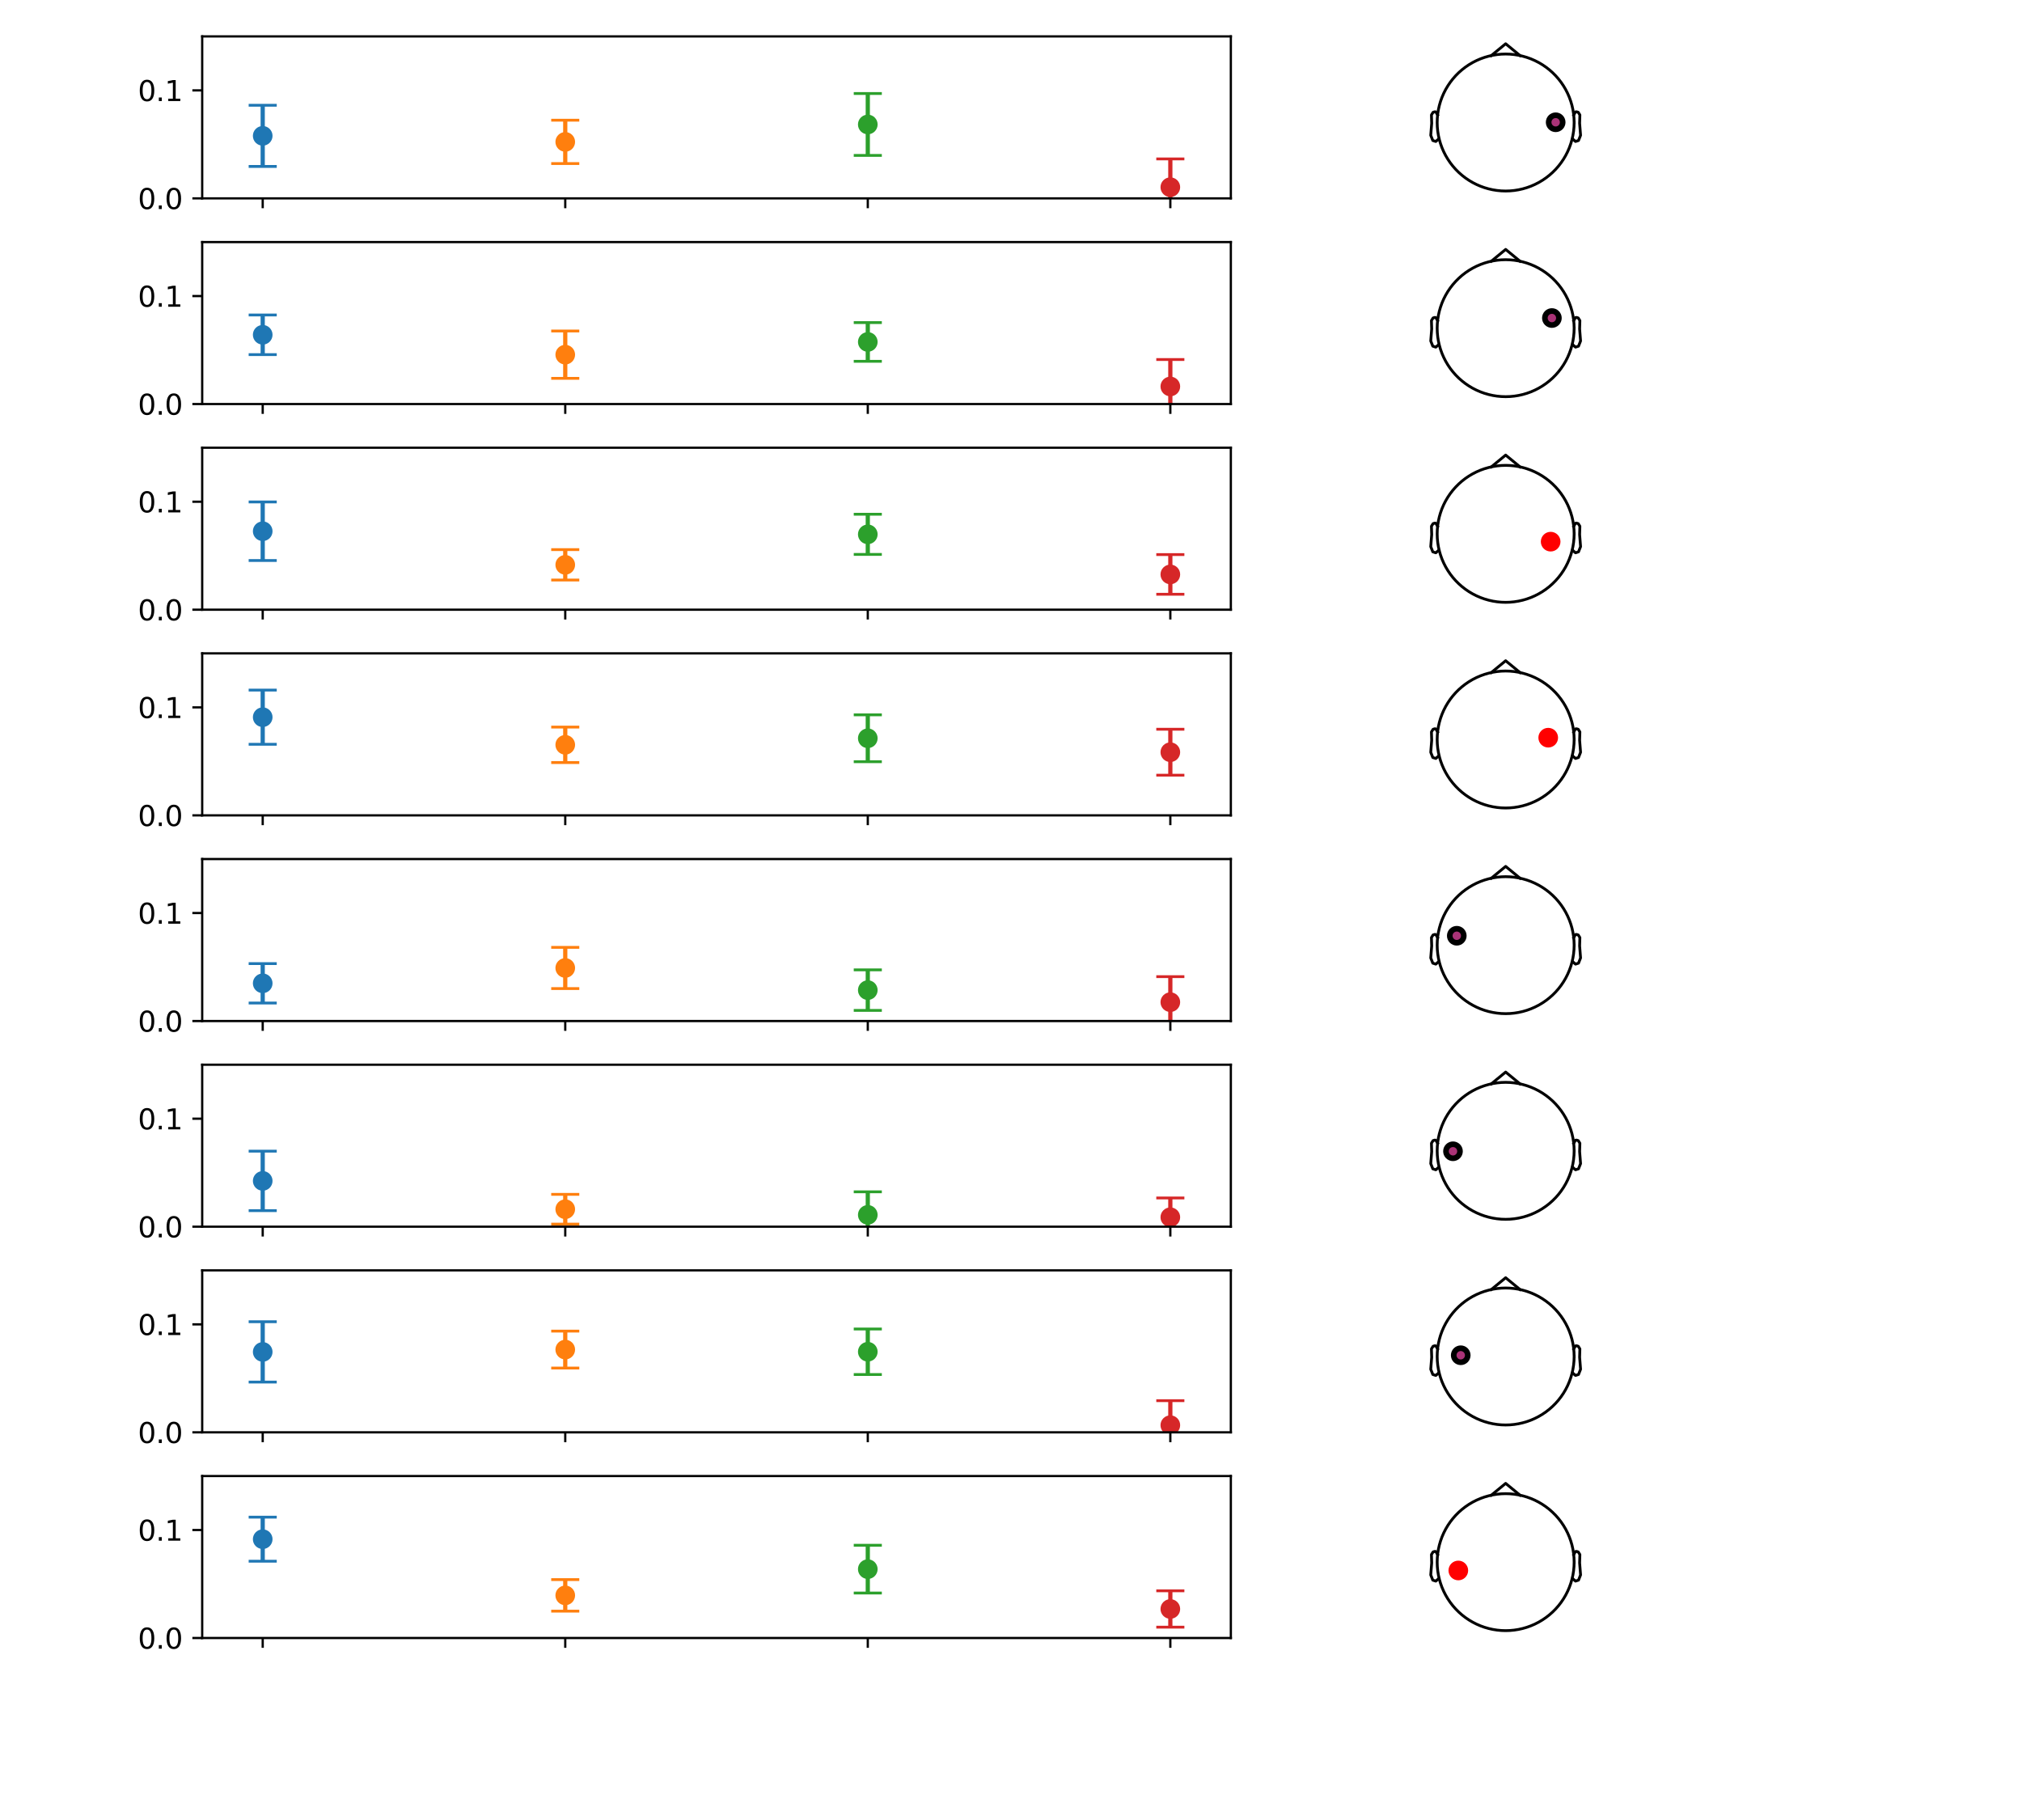 <?xml version="1.0" encoding="utf-8" standalone="no"?>
<!DOCTYPE svg PUBLIC "-//W3C//DTD SVG 1.1//EN"
  "http://www.w3.org/Graphics/SVG/1.1/DTD/svg11.dtd">
<svg xmlns:xlink="http://www.w3.org/1999/xlink" width="720pt" height="648pt" viewBox="0 0 720 648" xmlns="http://www.w3.org/2000/svg" version="1.1">
 <defs>
  <style type="text/css">*{stroke-linejoin: round; stroke-linecap: butt}</style>
 </defs>
 <g id="figure_1">
  <g id="patch_1">
   <path d="M 0 648 
L 720 648 
L 720 0 
L 0 0 
z
" style="fill: #ffffff"/>
  </g>
  <g id="axes_1">
   <g id="patch_2">
    <path d="M 72 70.629 
L 438.281 70.629 
L 438.281 12.96 
L 72 12.96 
z
" style="fill: #ffffff"/>
   </g>
   <g id="matplotlib.axis_1">
    <g id="xtick_1">
     <g id="line2d_1">
      <defs>
       <path id="m42c6a74c04" d="M 0 0 
L 0 3.5 
" style="stroke: #000000; stroke-width: 0.8"/>
      </defs>
      <g>
       <use xlink:href="#m42c6a74c04" x="93.546" y="70.629" style="stroke: #000000; stroke-width: 0.8"/>
      </g>
     </g>
    </g>
    <g id="xtick_2">
     <g id="line2d_2">
      <g>
       <use xlink:href="#m42c6a74c04" x="201.276" y="70.629" style="stroke: #000000; stroke-width: 0.8"/>
      </g>
     </g>
    </g>
    <g id="xtick_3">
     <g id="line2d_3">
      <g>
       <use xlink:href="#m42c6a74c04" x="309.006" y="70.629" style="stroke: #000000; stroke-width: 0.8"/>
      </g>
     </g>
    </g>
    <g id="xtick_4">
     <g id="line2d_4">
      <g>
       <use xlink:href="#m42c6a74c04" x="416.735" y="70.629" style="stroke: #000000; stroke-width: 0.8"/>
      </g>
     </g>
    </g>
   </g>
   <g id="matplotlib.axis_2">
    <g id="ytick_1">
     <g id="line2d_5">
      <defs>
       <path id="m56c57e1702" d="M 0 0 
L -3.5 0 
" style="stroke: #000000; stroke-width: 0.8"/>
      </defs>
      <g>
       <use xlink:href="#m56c57e1702" x="72" y="70.629" style="stroke: #000000; stroke-width: 0.8"/>
      </g>
     </g>
     <g id="text_1">
      <!-- 0.0 -->
      <g transform="translate(49.097 74.429) scale(0.1 -0.1)">
       <defs>
        <path id="DejaVuSans-30" d="M 2034 4250 
Q 1547 4250 1301 3770 
Q 1056 3291 1056 2328 
Q 1056 1369 1301 889 
Q 1547 409 2034 409 
Q 2525 409 2770 889 
Q 3016 1369 3016 2328 
Q 3016 3291 2770 3770 
Q 2525 4250 2034 4250 
z
M 2034 4750 
Q 2819 4750 3233 4129 
Q 3647 3509 3647 2328 
Q 3647 1150 3233 529 
Q 2819 -91 2034 -91 
Q 1250 -91 836 529 
Q 422 1150 422 2328 
Q 422 3509 836 4129 
Q 1250 4750 2034 4750 
z
" transform="scale(0.016)"/>
        <path id="DejaVuSans-2e" d="M 684 794 
L 1344 794 
L 1344 0 
L 684 0 
L 684 794 
z
" transform="scale(0.016)"/>
       </defs>
       <use xlink:href="#DejaVuSans-30"/>
       <use xlink:href="#DejaVuSans-2e" transform="translate(63.623 0)"/>
       <use xlink:href="#DejaVuSans-30" transform="translate(95.41 0)"/>
      </g>
     </g>
    </g>
    <g id="ytick_2">
     <g id="line2d_6">
      <g>
       <use xlink:href="#m56c57e1702" x="72" y="32.183" style="stroke: #000000; stroke-width: 0.8"/>
      </g>
     </g>
     <g id="text_2">
      <!-- 0.1 -->
      <g transform="translate(49.097 35.982) scale(0.1 -0.1)">
       <defs>
        <path id="DejaVuSans-31" d="M 794 531 
L 1825 531 
L 1825 4091 
L 703 3866 
L 703 4441 
L 1819 4666 
L 2450 4666 
L 2450 531 
L 3481 531 
L 3481 0 
L 794 0 
L 794 531 
z
" transform="scale(0.016)"/>
       </defs>
       <use xlink:href="#DejaVuSans-30"/>
       <use xlink:href="#DejaVuSans-2e" transform="translate(63.623 0)"/>
       <use xlink:href="#DejaVuSans-31" transform="translate(95.41 0)"/>
      </g>
     </g>
    </g>
   </g>
   <g id="LineCollection_1">
    <path d="M 93.546 59.261 
L 93.546 37.471 
" clip-path="url(#p8ee04a86d2)" style="fill: none; stroke: #1f77b4; stroke-width: 1.5"/>
   </g>
   <g id="line2d_7">
    <defs>
     <path id="mf21a4e35d1" d="M 5 0 
L -5 -0 
" style="stroke: #1f77b4"/>
    </defs>
    <g clip-path="url(#p8ee04a86d2)">
     <use xlink:href="#mf21a4e35d1" x="93.546" y="59.261" style="fill: #1f77b4; stroke: #1f77b4"/>
    </g>
   </g>
   <g id="line2d_8">
    <g clip-path="url(#p8ee04a86d2)">
     <use xlink:href="#mf21a4e35d1" x="93.546" y="37.471" style="fill: #1f77b4; stroke: #1f77b4"/>
    </g>
   </g>
   <g id="LineCollection_2">
    <path d="M 201.276 58.238 
L 201.276 42.8 
" clip-path="url(#p8ee04a86d2)" style="fill: none; stroke: #ff7f0e; stroke-width: 1.5"/>
   </g>
   <g id="line2d_9">
    <defs>
     <path id="me2beeaf386" d="M 5 0 
L -5 -0 
" style="stroke: #ff7f0e"/>
    </defs>
    <g clip-path="url(#p8ee04a86d2)">
     <use xlink:href="#me2beeaf386" x="201.276" y="58.238" style="fill: #ff7f0e; stroke: #ff7f0e"/>
    </g>
   </g>
   <g id="line2d_10">
    <g clip-path="url(#p8ee04a86d2)">
     <use xlink:href="#me2beeaf386" x="201.276" y="42.8" style="fill: #ff7f0e; stroke: #ff7f0e"/>
    </g>
   </g>
   <g id="LineCollection_3">
    <path d="M 309.006 55.341 
L 309.006 33.297 
" clip-path="url(#p8ee04a86d2)" style="fill: none; stroke: #2ca02c; stroke-width: 1.5"/>
   </g>
   <g id="line2d_11">
    <defs>
     <path id="m98017d8801" d="M 5 0 
L -5 -0 
" style="stroke: #2ca02c"/>
    </defs>
    <g clip-path="url(#p8ee04a86d2)">
     <use xlink:href="#m98017d8801" x="309.006" y="55.341" style="fill: #2ca02c; stroke: #2ca02c"/>
    </g>
   </g>
   <g id="line2d_12">
    <g clip-path="url(#p8ee04a86d2)">
     <use xlink:href="#m98017d8801" x="309.006" y="33.297" style="fill: #2ca02c; stroke: #2ca02c"/>
    </g>
   </g>
   <g id="LineCollection_4">
    <path d="M 416.735 76.723 
L 416.735 56.574 
" clip-path="url(#p8ee04a86d2)" style="fill: none; stroke: #d62728; stroke-width: 1.5"/>
   </g>
   <g id="line2d_13">
    <defs>
     <path id="m04e850313f" d="M 5 0 
L -5 -0 
" style="stroke: #d62728"/>
    </defs>
    <g clip-path="url(#p8ee04a86d2)">
     <use xlink:href="#m04e850313f" x="416.735" y="76.723" style="fill: #d62728; stroke: #d62728"/>
    </g>
   </g>
   <g id="line2d_14">
    <g clip-path="url(#p8ee04a86d2)">
     <use xlink:href="#m04e850313f" x="416.735" y="56.574" style="fill: #d62728; stroke: #d62728"/>
    </g>
   </g>
   <g id="line2d_15">
    <defs>
     <path id="mb2cf0eda67" d="M 0 3 
C 0.796 3 1.559 2.684 2.121 2.121 
C 2.684 1.559 3 0.796 3 0 
C 3 -0.796 2.684 -1.559 2.121 -2.121 
C 1.559 -2.684 0.796 -3 0 -3 
C -0.796 -3 -1.559 -2.684 -2.121 -2.121 
C -2.684 -1.559 -3 -0.796 -3 0 
C -3 0.796 -2.684 1.559 -2.121 2.121 
C -1.559 2.684 -0.796 3 0 3 
z
" style="stroke: #1f77b4"/>
    </defs>
    <g clip-path="url(#p8ee04a86d2)">
     <use xlink:href="#mb2cf0eda67" x="93.546" y="48.366" style="fill: #1f77b4; stroke: #1f77b4"/>
    </g>
   </g>
   <g id="line2d_16">
    <defs>
     <path id="meae1a23977" d="M 0 3 
C 0.796 3 1.559 2.684 2.121 2.121 
C 2.684 1.559 3 0.796 3 0 
C 3 -0.796 2.684 -1.559 2.121 -2.121 
C 1.559 -2.684 0.796 -3 0 -3 
C -0.796 -3 -1.559 -2.684 -2.121 -2.121 
C -2.684 -1.559 -3 -0.796 -3 0 
C -3 0.796 -2.684 1.559 -2.121 2.121 
C -1.559 2.684 -0.796 3 0 3 
z
" style="stroke: #ff7f0e"/>
    </defs>
    <g clip-path="url(#p8ee04a86d2)">
     <use xlink:href="#meae1a23977" x="201.276" y="50.519" style="fill: #ff7f0e; stroke: #ff7f0e"/>
    </g>
   </g>
   <g id="line2d_17">
    <defs>
     <path id="m4e7e90f559" d="M 0 3 
C 0.796 3 1.559 2.684 2.121 2.121 
C 2.684 1.559 3 0.796 3 0 
C 3 -0.796 2.684 -1.559 2.121 -2.121 
C 1.559 -2.684 0.796 -3 0 -3 
C -0.796 -3 -1.559 -2.684 -2.121 -2.121 
C -2.684 -1.559 -3 -0.796 -3 0 
C -3 0.796 -2.684 1.559 -2.121 2.121 
C -1.559 2.684 -0.796 3 0 3 
z
" style="stroke: #2ca02c"/>
    </defs>
    <g clip-path="url(#p8ee04a86d2)">
     <use xlink:href="#m4e7e90f559" x="309.006" y="44.319" style="fill: #2ca02c; stroke: #2ca02c"/>
    </g>
   </g>
   <g id="line2d_18">
    <defs>
     <path id="m8a79bebe16" d="M 0 3 
C 0.796 3 1.559 2.684 2.121 2.121 
C 2.684 1.559 3 0.796 3 0 
C 3 -0.796 2.684 -1.559 2.121 -2.121 
C 1.559 -2.684 0.796 -3 0 -3 
C -0.796 -3 -1.559 -2.684 -2.121 -2.121 
C -2.684 -1.559 -3 -0.796 -3 0 
C -3 0.796 -2.684 1.559 -2.121 2.121 
C -1.559 2.684 -0.796 3 0 3 
z
" style="stroke: #d62728"/>
    </defs>
    <g clip-path="url(#p8ee04a86d2)">
     <use xlink:href="#m8a79bebe16" x="416.735" y="66.649" style="fill: #d62728; stroke: #d62728"/>
    </g>
   </g>
   <g id="patch_3">
    <path d="M 72 70.629 
L 72 12.96 
" style="fill: none; stroke: #000000; stroke-width: 0.8; stroke-linejoin: miter; stroke-linecap: square"/>
   </g>
   <g id="patch_4">
    <path d="M 438.281 70.629 
L 438.281 12.96 
" style="fill: none; stroke: #000000; stroke-width: 0.8; stroke-linejoin: miter; stroke-linecap: square"/>
   </g>
   <g id="patch_5">
    <path d="M 72 70.629 
L 438.281 70.629 
" style="fill: none; stroke: #000000; stroke-width: 0.8; stroke-linejoin: miter; stroke-linecap: square"/>
   </g>
   <g id="patch_6">
    <path d="M 72 12.96 
L 438.281 12.96 
" style="fill: none; stroke: #000000; stroke-width: 0.8; stroke-linejoin: miter; stroke-linecap: square"/>
   </g>
  </g>
  <g id="axes_2">
   <g id="PathCollection_1">
    <defs>
     <path id="m4e27e4228d" d="M 0 2.5 
C 0.663 2.5 1.299 2.237 1.768 1.768 
C 2.237 1.299 2.5 0.663 2.5 0 
C 2.5 -0.663 2.237 -1.299 1.768 -1.768 
C 1.299 -2.237 0.663 -2.5 0 -2.5 
C -0.663 -2.5 -1.299 -2.237 -1.768 -1.768 
C -2.237 -1.299 -2.5 -0.663 -2.5 0 
C -2.5 0.663 -2.237 1.299 -1.768 1.768 
C -1.299 2.237 -0.663 2.5 0 2.5 
z
" style="stroke: #000000; stroke-width: 2"/>
    </defs>
    <g>
     <use xlink:href="#m4e27e4228d" x="553.948" y="43.534" style="fill: #aa3377; stroke: #000000; stroke-width: 2"/>
    </g>
   </g>
   <g id="line2d_19">
    <path d="M 560.524 43.624 
L 560.476 42.092 
L 560.332 40.567 
L 560.092 39.054 
L 559.758 37.559 
L 559.33 36.088 
L 558.811 34.647 
L 558.203 33.241 
L 557.508 31.876 
L 556.728 30.558 
L 555.867 29.291 
L 554.928 28.08 
L 553.915 26.931 
L 552.832 25.848 
L 551.683 24.835 
L 550.472 23.896 
L 549.205 23.035 
L 547.887 22.255 
L 546.522 21.56 
L 545.116 20.951 
L 543.675 20.432 
L 542.204 20.005 
L 540.709 19.671 
L 539.196 19.431 
L 537.67 19.287 
L 536.139 19.239 
L 534.608 19.287 
L 533.083 19.431 
L 531.57 19.671 
L 530.075 20.005 
L 528.604 20.432 
L 527.163 20.951 
L 525.757 21.56 
L 524.392 22.255 
L 523.073 23.035 
L 521.806 23.896 
L 520.596 24.835 
L 519.447 25.848 
L 518.364 26.931 
L 517.351 28.08 
L 516.412 29.291 
L 515.551 30.558 
L 514.771 31.876 
L 514.076 33.241 
L 513.467 34.647 
L 512.948 36.088 
L 512.521 37.559 
L 512.187 39.054 
L 511.947 40.567 
L 511.803 42.092 
L 511.755 43.624 
L 511.803 45.155 
L 511.947 46.68 
L 512.187 48.193 
L 512.521 49.688 
L 512.948 51.159 
L 513.467 52.6 
L 514.076 54.006 
L 514.771 55.371 
L 515.551 56.689 
L 516.412 57.956 
L 517.351 59.167 
L 518.364 60.316 
L 519.447 61.399 
L 520.596 62.412 
L 521.806 63.351 
L 523.073 64.212 
L 524.392 64.992 
L 525.757 65.687 
L 527.163 66.296 
L 528.604 66.815 
L 530.075 67.242 
L 531.57 67.576 
L 533.083 67.816 
L 534.608 67.96 
L 536.139 68.008 
L 537.67 67.96 
L 539.196 67.816 
L 540.709 67.576 
L 542.204 67.242 
L 543.675 66.815 
L 545.116 66.296 
L 546.522 65.687 
L 547.887 64.992 
L 549.205 64.212 
L 550.472 63.351 
L 551.683 62.412 
L 552.832 61.399 
L 553.915 60.316 
L 554.928 59.167 
L 555.867 57.956 
L 556.728 56.689 
L 557.508 55.371 
L 558.203 54.006 
L 558.811 52.6 
L 559.33 51.159 
L 559.758 49.688 
L 560.092 48.193 
L 560.332 46.68 
L 560.476 45.155 
L 560.524 43.624 
" style="fill: none; stroke: #000000; stroke-linecap: square"/>
   </g>
   <g id="line2d_20">
    <path d="M 531.032 19.78 
L 536.139 15.581 
L 541.246 19.78 
" style="fill: none; stroke: #000000; stroke-linecap: square"/>
   </g>
   <g id="line2d_21">
    <path d="M 511.901 40.917 
L 511.267 39.844 
L 510.877 39.805 
L 510.297 39.985 
L 509.711 40.917 
L 509.804 43.892 
L 509.463 48.169 
L 510.194 50.027 
L 511.267 50.373 
L 512.291 49.471 
" style="fill: none; stroke: #000000; stroke-linecap: square"/>
   </g>
   <g id="line2d_22">
    <path d="M 560.378 40.917 
L 561.012 39.844 
L 561.402 39.805 
L 561.982 39.985 
L 562.567 40.917 
L 562.475 43.892 
L 562.816 48.169 
L 562.084 50.027 
L 561.012 50.373 
L 559.987 49.471 
" style="fill: none; stroke: #000000; stroke-linecap: square"/>
   </g>
  </g>
  <g id="axes_3">
   <g id="patch_7">
    <path d="M 72 143.854 
L 438.281 143.854 
L 438.281 86.184 
L 72 86.184 
z
" style="fill: #ffffff"/>
   </g>
   <g id="matplotlib.axis_3">
    <g id="xtick_5">
     <g id="line2d_23">
      <g>
       <use xlink:href="#m42c6a74c04" x="93.546" y="143.854" style="stroke: #000000; stroke-width: 0.8"/>
      </g>
     </g>
    </g>
    <g id="xtick_6">
     <g id="line2d_24">
      <g>
       <use xlink:href="#m42c6a74c04" x="201.276" y="143.854" style="stroke: #000000; stroke-width: 0.8"/>
      </g>
     </g>
    </g>
    <g id="xtick_7">
     <g id="line2d_25">
      <g>
       <use xlink:href="#m42c6a74c04" x="309.006" y="143.854" style="stroke: #000000; stroke-width: 0.8"/>
      </g>
     </g>
    </g>
    <g id="xtick_8">
     <g id="line2d_26">
      <g>
       <use xlink:href="#m42c6a74c04" x="416.735" y="143.854" style="stroke: #000000; stroke-width: 0.8"/>
      </g>
     </g>
    </g>
   </g>
   <g id="matplotlib.axis_4">
    <g id="ytick_3">
     <g id="line2d_27">
      <g>
       <use xlink:href="#m56c57e1702" x="72" y="143.854" style="stroke: #000000; stroke-width: 0.8"/>
      </g>
     </g>
     <g id="text_3">
      <!-- 0.0 -->
      <g transform="translate(49.097 147.653) scale(0.1 -0.1)">
       <use xlink:href="#DejaVuSans-30"/>
       <use xlink:href="#DejaVuSans-2e" transform="translate(63.623 0)"/>
       <use xlink:href="#DejaVuSans-30" transform="translate(95.41 0)"/>
      </g>
     </g>
    </g>
    <g id="ytick_4">
     <g id="line2d_28">
      <g>
       <use xlink:href="#m56c57e1702" x="72" y="105.407" style="stroke: #000000; stroke-width: 0.8"/>
      </g>
     </g>
     <g id="text_4">
      <!-- 0.1 -->
      <g transform="translate(49.097 109.207) scale(0.1 -0.1)">
       <use xlink:href="#DejaVuSans-30"/>
       <use xlink:href="#DejaVuSans-2e" transform="translate(63.623 0)"/>
       <use xlink:href="#DejaVuSans-31" transform="translate(95.41 0)"/>
      </g>
     </g>
    </g>
   </g>
   <g id="LineCollection_5">
    <path d="M 93.546 126.257 
L 93.546 112.14 
" clip-path="url(#p847a069a26)" style="fill: none; stroke: #1f77b4; stroke-width: 1.5"/>
   </g>
   <g id="line2d_29">
    <g clip-path="url(#p847a069a26)">
     <use xlink:href="#mf21a4e35d1" x="93.546" y="126.257" style="fill: #1f77b4; stroke: #1f77b4"/>
    </g>
   </g>
   <g id="line2d_30">
    <g clip-path="url(#p847a069a26)">
     <use xlink:href="#mf21a4e35d1" x="93.546" y="112.14" style="fill: #1f77b4; stroke: #1f77b4"/>
    </g>
   </g>
   <g id="LineCollection_6">
    <path d="M 201.276 134.714 
L 201.276 117.842 
" clip-path="url(#p847a069a26)" style="fill: none; stroke: #ff7f0e; stroke-width: 1.5"/>
   </g>
   <g id="line2d_31">
    <g clip-path="url(#p847a069a26)">
     <use xlink:href="#me2beeaf386" x="201.276" y="134.714" style="fill: #ff7f0e; stroke: #ff7f0e"/>
    </g>
   </g>
   <g id="line2d_32">
    <g clip-path="url(#p847a069a26)">
     <use xlink:href="#me2beeaf386" x="201.276" y="117.842" style="fill: #ff7f0e; stroke: #ff7f0e"/>
    </g>
   </g>
   <g id="LineCollection_7">
    <path d="M 309.006 128.647 
L 309.006 114.847 
" clip-path="url(#p847a069a26)" style="fill: none; stroke: #2ca02c; stroke-width: 1.5"/>
   </g>
   <g id="line2d_33">
    <g clip-path="url(#p847a069a26)">
     <use xlink:href="#m98017d8801" x="309.006" y="128.647" style="fill: #2ca02c; stroke: #2ca02c"/>
    </g>
   </g>
   <g id="line2d_34">
    <g clip-path="url(#p847a069a26)">
     <use xlink:href="#m98017d8801" x="309.006" y="114.847" style="fill: #2ca02c; stroke: #2ca02c"/>
    </g>
   </g>
   <g id="LineCollection_8">
    <path d="M 416.735 147.198 
L 416.735 128.005 
" clip-path="url(#p847a069a26)" style="fill: none; stroke: #d62728; stroke-width: 1.5"/>
   </g>
   <g id="line2d_35">
    <g clip-path="url(#p847a069a26)">
     <use xlink:href="#m04e850313f" x="416.735" y="147.198" style="fill: #d62728; stroke: #d62728"/>
    </g>
   </g>
   <g id="line2d_36">
    <g clip-path="url(#p847a069a26)">
     <use xlink:href="#m04e850313f" x="416.735" y="128.005" style="fill: #d62728; stroke: #d62728"/>
    </g>
   </g>
   <g id="line2d_37">
    <g clip-path="url(#p847a069a26)">
     <use xlink:href="#mb2cf0eda67" x="93.546" y="119.199" style="fill: #1f77b4; stroke: #1f77b4"/>
    </g>
   </g>
   <g id="line2d_38">
    <g clip-path="url(#p847a069a26)">
     <use xlink:href="#meae1a23977" x="201.276" y="126.278" style="fill: #ff7f0e; stroke: #ff7f0e"/>
    </g>
   </g>
   <g id="line2d_39">
    <g clip-path="url(#p847a069a26)">
     <use xlink:href="#m4e7e90f559" x="309.006" y="121.747" style="fill: #2ca02c; stroke: #2ca02c"/>
    </g>
   </g>
   <g id="line2d_40">
    <g clip-path="url(#p847a069a26)">
     <use xlink:href="#m8a79bebe16" x="416.735" y="137.601" style="fill: #d62728; stroke: #d62728"/>
    </g>
   </g>
   <g id="patch_8">
    <path d="M 72 143.854 
L 72 86.184 
" style="fill: none; stroke: #000000; stroke-width: 0.8; stroke-linejoin: miter; stroke-linecap: square"/>
   </g>
   <g id="patch_9">
    <path d="M 438.281 143.854 
L 438.281 86.184 
" style="fill: none; stroke: #000000; stroke-width: 0.8; stroke-linejoin: miter; stroke-linecap: square"/>
   </g>
   <g id="patch_10">
    <path d="M 72 143.854 
L 438.281 143.854 
" style="fill: none; stroke: #000000; stroke-width: 0.8; stroke-linejoin: miter; stroke-linecap: square"/>
   </g>
   <g id="patch_11">
    <path d="M 72 86.184 
L 438.281 86.184 
" style="fill: none; stroke: #000000; stroke-width: 0.8; stroke-linejoin: miter; stroke-linecap: square"/>
   </g>
  </g>
  <g id="axes_4">
   <g id="PathCollection_2">
    <g>
     <use xlink:href="#m4e27e4228d" x="552.603" y="113.233" style="fill: #aa3377; stroke: #000000; stroke-width: 2"/>
    </g>
   </g>
   <g id="line2d_41">
    <path d="M 560.524 116.848 
L 560.476 115.317 
L 560.332 113.792 
L 560.092 112.279 
L 559.758 110.784 
L 559.33 109.313 
L 558.811 107.871 
L 558.203 106.465 
L 557.508 105.101 
L 556.728 103.782 
L 555.867 102.515 
L 554.928 101.305 
L 553.915 100.156 
L 552.832 99.072 
L 551.683 98.059 
L 550.472 97.12 
L 549.205 96.259 
L 547.887 95.48 
L 546.522 94.784 
L 545.116 94.176 
L 543.675 93.657 
L 542.204 93.229 
L 540.709 92.895 
L 539.196 92.656 
L 537.67 92.512 
L 536.139 92.463 
L 534.608 92.512 
L 533.083 92.656 
L 531.57 92.895 
L 530.075 93.229 
L 528.604 93.657 
L 527.163 94.176 
L 525.757 94.784 
L 524.392 95.48 
L 523.073 96.259 
L 521.806 97.12 
L 520.596 98.059 
L 519.447 99.072 
L 518.364 100.156 
L 517.351 101.305 
L 516.412 102.515 
L 515.551 103.782 
L 514.771 105.101 
L 514.076 106.465 
L 513.467 107.871 
L 512.948 109.313 
L 512.521 110.784 
L 512.187 112.279 
L 511.947 113.792 
L 511.803 115.317 
L 511.755 116.848 
L 511.803 118.379 
L 511.947 119.904 
L 512.187 121.417 
L 512.521 122.912 
L 512.948 124.383 
L 513.467 125.824 
L 514.076 127.23 
L 514.771 128.595 
L 515.551 129.914 
L 516.412 131.181 
L 517.351 132.391 
L 518.364 133.54 
L 519.447 134.623 
L 520.596 135.636 
L 521.806 136.575 
L 523.073 137.436 
L 524.392 138.216 
L 525.757 138.912 
L 527.163 139.52 
L 528.604 140.039 
L 530.075 140.466 
L 531.57 140.8 
L 533.083 141.04 
L 534.608 141.184 
L 536.139 141.232 
L 537.67 141.184 
L 539.196 141.04 
L 540.709 140.8 
L 542.204 140.466 
L 543.675 140.039 
L 545.116 139.52 
L 546.522 138.912 
L 547.887 138.216 
L 549.205 137.436 
L 550.472 136.575 
L 551.683 135.636 
L 552.832 134.623 
L 553.915 133.54 
L 554.928 132.391 
L 555.867 131.181 
L 556.728 129.914 
L 557.508 128.595 
L 558.203 127.23 
L 558.811 125.824 
L 559.33 124.383 
L 559.758 122.912 
L 560.092 121.417 
L 560.332 119.904 
L 560.476 118.379 
L 560.524 116.848 
" style="fill: none; stroke: #000000; stroke-linecap: square"/>
   </g>
   <g id="line2d_42">
    <path d="M 531.032 93.004 
L 536.139 88.806 
L 541.246 93.004 
" style="fill: none; stroke: #000000; stroke-linecap: square"/>
   </g>
   <g id="line2d_43">
    <path d="M 511.901 114.141 
L 511.267 113.068 
L 510.877 113.029 
L 510.297 113.21 
L 509.711 114.141 
L 509.804 117.116 
L 509.463 121.393 
L 510.194 123.251 
L 511.267 123.598 
L 512.291 122.695 
" style="fill: none; stroke: #000000; stroke-linecap: square"/>
   </g>
   <g id="line2d_44">
    <path d="M 560.378 114.141 
L 561.012 113.068 
L 561.402 113.029 
L 561.982 113.21 
L 562.567 114.141 
L 562.475 117.116 
L 562.816 121.393 
L 562.084 123.251 
L 561.012 123.598 
L 559.987 122.695 
" style="fill: none; stroke: #000000; stroke-linecap: square"/>
   </g>
  </g>
  <g id="axes_5">
   <g id="patch_12">
    <path d="M 72 217.078 
L 438.281 217.078 
L 438.281 159.409 
L 72 159.409 
z
" style="fill: #ffffff"/>
   </g>
   <g id="matplotlib.axis_5">
    <g id="xtick_9">
     <g id="line2d_45">
      <g>
       <use xlink:href="#m42c6a74c04" x="93.546" y="217.078" style="stroke: #000000; stroke-width: 0.8"/>
      </g>
     </g>
    </g>
    <g id="xtick_10">
     <g id="line2d_46">
      <g>
       <use xlink:href="#m42c6a74c04" x="201.276" y="217.078" style="stroke: #000000; stroke-width: 0.8"/>
      </g>
     </g>
    </g>
    <g id="xtick_11">
     <g id="line2d_47">
      <g>
       <use xlink:href="#m42c6a74c04" x="309.006" y="217.078" style="stroke: #000000; stroke-width: 0.8"/>
      </g>
     </g>
    </g>
    <g id="xtick_12">
     <g id="line2d_48">
      <g>
       <use xlink:href="#m42c6a74c04" x="416.735" y="217.078" style="stroke: #000000; stroke-width: 0.8"/>
      </g>
     </g>
    </g>
   </g>
   <g id="matplotlib.axis_6">
    <g id="ytick_5">
     <g id="line2d_49">
      <g>
       <use xlink:href="#m56c57e1702" x="72" y="217.078" style="stroke: #000000; stroke-width: 0.8"/>
      </g>
     </g>
     <g id="text_5">
      <!-- 0.0 -->
      <g transform="translate(49.097 220.877) scale(0.1 -0.1)">
       <use xlink:href="#DejaVuSans-30"/>
       <use xlink:href="#DejaVuSans-2e" transform="translate(63.623 0)"/>
       <use xlink:href="#DejaVuSans-30" transform="translate(95.41 0)"/>
      </g>
     </g>
    </g>
    <g id="ytick_6">
     <g id="line2d_50">
      <g>
       <use xlink:href="#m56c57e1702" x="72" y="178.632" style="stroke: #000000; stroke-width: 0.8"/>
      </g>
     </g>
     <g id="text_6">
      <!-- 0.1 -->
      <g transform="translate(49.097 182.431) scale(0.1 -0.1)">
       <use xlink:href="#DejaVuSans-30"/>
       <use xlink:href="#DejaVuSans-2e" transform="translate(63.623 0)"/>
       <use xlink:href="#DejaVuSans-31" transform="translate(95.41 0)"/>
      </g>
     </g>
    </g>
   </g>
   <g id="LineCollection_9">
    <path d="M 93.546 199.562 
L 93.546 178.722 
" clip-path="url(#p346cf94b77)" style="fill: none; stroke: #1f77b4; stroke-width: 1.5"/>
   </g>
   <g id="line2d_51">
    <g clip-path="url(#p346cf94b77)">
     <use xlink:href="#mf21a4e35d1" x="93.546" y="199.562" style="fill: #1f77b4; stroke: #1f77b4"/>
    </g>
   </g>
   <g id="line2d_52">
    <g clip-path="url(#p346cf94b77)">
     <use xlink:href="#mf21a4e35d1" x="93.546" y="178.722" style="fill: #1f77b4; stroke: #1f77b4"/>
    </g>
   </g>
   <g id="LineCollection_10">
    <path d="M 201.276 206.522 
L 201.276 195.685 
" clip-path="url(#p346cf94b77)" style="fill: none; stroke: #ff7f0e; stroke-width: 1.5"/>
   </g>
   <g id="line2d_53">
    <g clip-path="url(#p346cf94b77)">
     <use xlink:href="#me2beeaf386" x="201.276" y="206.522" style="fill: #ff7f0e; stroke: #ff7f0e"/>
    </g>
   </g>
   <g id="line2d_54">
    <g clip-path="url(#p346cf94b77)">
     <use xlink:href="#me2beeaf386" x="201.276" y="195.685" style="fill: #ff7f0e; stroke: #ff7f0e"/>
    </g>
   </g>
   <g id="LineCollection_11">
    <path d="M 309.006 197.403 
L 309.006 183.09 
" clip-path="url(#p346cf94b77)" style="fill: none; stroke: #2ca02c; stroke-width: 1.5"/>
   </g>
   <g id="line2d_55">
    <g clip-path="url(#p346cf94b77)">
     <use xlink:href="#m98017d8801" x="309.006" y="197.403" style="fill: #2ca02c; stroke: #2ca02c"/>
    </g>
   </g>
   <g id="line2d_56">
    <g clip-path="url(#p346cf94b77)">
     <use xlink:href="#m98017d8801" x="309.006" y="183.09" style="fill: #2ca02c; stroke: #2ca02c"/>
    </g>
   </g>
   <g id="LineCollection_12">
    <path d="M 416.735 211.586 
L 416.735 197.448 
" clip-path="url(#p346cf94b77)" style="fill: none; stroke: #d62728; stroke-width: 1.5"/>
   </g>
   <g id="line2d_57">
    <g clip-path="url(#p346cf94b77)">
     <use xlink:href="#m04e850313f" x="416.735" y="211.586" style="fill: #d62728; stroke: #d62728"/>
    </g>
   </g>
   <g id="line2d_58">
    <g clip-path="url(#p346cf94b77)">
     <use xlink:href="#m04e850313f" x="416.735" y="197.448" style="fill: #d62728; stroke: #d62728"/>
    </g>
   </g>
   <g id="line2d_59">
    <g clip-path="url(#p346cf94b77)">
     <use xlink:href="#mb2cf0eda67" x="93.546" y="189.142" style="fill: #1f77b4; stroke: #1f77b4"/>
    </g>
   </g>
   <g id="line2d_60">
    <g clip-path="url(#p346cf94b77)">
     <use xlink:href="#meae1a23977" x="201.276" y="201.104" style="fill: #ff7f0e; stroke: #ff7f0e"/>
    </g>
   </g>
   <g id="line2d_61">
    <g clip-path="url(#p346cf94b77)">
     <use xlink:href="#m4e7e90f559" x="309.006" y="190.246" style="fill: #2ca02c; stroke: #2ca02c"/>
    </g>
   </g>
   <g id="line2d_62">
    <g clip-path="url(#p346cf94b77)">
     <use xlink:href="#m8a79bebe16" x="416.735" y="204.517" style="fill: #d62728; stroke: #d62728"/>
    </g>
   </g>
   <g id="patch_13">
    <path d="M 72 217.078 
L 72 159.409 
" style="fill: none; stroke: #000000; stroke-width: 0.8; stroke-linejoin: miter; stroke-linecap: square"/>
   </g>
   <g id="patch_14">
    <path d="M 438.281 217.078 
L 438.281 159.409 
" style="fill: none; stroke: #000000; stroke-width: 0.8; stroke-linejoin: miter; stroke-linecap: square"/>
   </g>
   <g id="patch_15">
    <path d="M 72 217.078 
L 438.281 217.078 
" style="fill: none; stroke: #000000; stroke-width: 0.8; stroke-linejoin: miter; stroke-linecap: square"/>
   </g>
   <g id="patch_16">
    <path d="M 72 159.409 
L 438.281 159.409 
" style="fill: none; stroke: #000000; stroke-width: 0.8; stroke-linejoin: miter; stroke-linecap: square"/>
   </g>
  </g>
  <g id="axes_6">
   <g id="PathCollection_3">
    <defs>
     <path id="mf2810a850b" d="M 0 2.5 
C 0.663 2.5 1.299 2.237 1.768 1.768 
C 2.237 1.299 2.5 0.663 2.5 0 
C 2.5 -0.663 2.237 -1.299 1.768 -1.768 
C 1.299 -2.237 0.663 -2.5 0 -2.5 
C -0.663 -2.5 -1.299 -2.237 -1.768 -1.768 
C -2.237 -1.299 -2.5 -0.663 -2.5 0 
C -2.5 0.663 -2.237 1.299 -1.768 1.768 
C -1.299 2.237 -0.663 2.5 0 2.5 
z
" style="stroke: #ff0000; stroke-width: 2"/>
    </defs>
    <g>
     <use xlink:href="#mf2810a850b" x="552.162" y="192.853" style="fill: #ff0000; stroke: #ff0000; stroke-width: 2"/>
    </g>
   </g>
   <g id="line2d_63">
    <path d="M 560.524 190.072 
L 560.476 188.541 
L 560.332 187.016 
L 560.092 185.503 
L 559.758 184.008 
L 559.33 182.537 
L 558.811 181.096 
L 558.203 179.69 
L 557.508 178.325 
L 556.728 177.006 
L 555.867 175.739 
L 554.928 174.529 
L 553.915 173.38 
L 552.832 172.297 
L 551.683 171.284 
L 550.472 170.345 
L 549.205 169.484 
L 547.887 168.704 
L 546.522 168.009 
L 545.116 167.4 
L 543.675 166.881 
L 542.204 166.454 
L 540.709 166.12 
L 539.196 165.88 
L 537.67 165.736 
L 536.139 165.688 
L 534.608 165.736 
L 533.083 165.88 
L 531.57 166.12 
L 530.075 166.454 
L 528.604 166.881 
L 527.163 167.4 
L 525.757 168.009 
L 524.392 168.704 
L 523.073 169.484 
L 521.806 170.345 
L 520.596 171.284 
L 519.447 172.297 
L 518.364 173.38 
L 517.351 174.529 
L 516.412 175.739 
L 515.551 177.006 
L 514.771 178.325 
L 514.076 179.69 
L 513.467 181.096 
L 512.948 182.537 
L 512.521 184.008 
L 512.187 185.503 
L 511.947 187.016 
L 511.803 188.541 
L 511.755 190.072 
L 511.803 191.603 
L 511.947 193.128 
L 512.187 194.641 
L 512.521 196.136 
L 512.948 197.608 
L 513.467 199.049 
L 514.076 200.455 
L 514.771 201.82 
L 515.551 203.138 
L 516.412 204.405 
L 517.351 205.616 
L 518.364 206.765 
L 519.447 207.848 
L 520.596 208.861 
L 521.806 209.8 
L 523.073 210.661 
L 524.392 211.441 
L 525.757 212.136 
L 527.163 212.744 
L 528.604 213.263 
L 530.075 213.691 
L 531.57 214.025 
L 533.083 214.265 
L 534.608 214.409 
L 536.139 214.457 
L 537.67 214.409 
L 539.196 214.265 
L 540.709 214.025 
L 542.204 213.691 
L 543.675 213.263 
L 545.116 212.744 
L 546.522 212.136 
L 547.887 211.441 
L 549.205 210.661 
L 550.472 209.8 
L 551.683 208.861 
L 552.832 207.848 
L 553.915 206.765 
L 554.928 205.616 
L 555.867 204.405 
L 556.728 203.138 
L 557.508 201.82 
L 558.203 200.455 
L 558.811 199.049 
L 559.33 197.608 
L 559.758 196.136 
L 560.092 194.641 
L 560.332 193.128 
L 560.476 191.603 
L 560.524 190.072 
" style="fill: none; stroke: #000000; stroke-linecap: square"/>
   </g>
   <g id="line2d_64">
    <path d="M 531.032 166.229 
L 536.139 162.03 
L 541.246 166.229 
" style="fill: none; stroke: #000000; stroke-linecap: square"/>
   </g>
   <g id="line2d_65">
    <path d="M 511.901 187.366 
L 511.267 186.293 
L 510.877 186.254 
L 510.297 186.434 
L 509.711 187.366 
L 509.804 190.341 
L 509.463 194.618 
L 510.194 196.476 
L 511.267 196.822 
L 512.291 195.92 
" style="fill: none; stroke: #000000; stroke-linecap: square"/>
   </g>
   <g id="line2d_66">
    <path d="M 560.378 187.366 
L 561.012 186.293 
L 561.402 186.254 
L 561.982 186.434 
L 562.567 187.366 
L 562.475 190.341 
L 562.816 194.618 
L 562.084 196.476 
L 561.012 196.822 
L 559.987 195.92 
" style="fill: none; stroke: #000000; stroke-linecap: square"/>
   </g>
  </g>
  <g id="axes_7">
   <g id="patch_17">
    <path d="M 72 290.302 
L 438.281 290.302 
L 438.281 232.633 
L 72 232.633 
z
" style="fill: #ffffff"/>
   </g>
   <g id="matplotlib.axis_7">
    <g id="xtick_13">
     <g id="line2d_67">
      <g>
       <use xlink:href="#m42c6a74c04" x="93.546" y="290.302" style="stroke: #000000; stroke-width: 0.8"/>
      </g>
     </g>
    </g>
    <g id="xtick_14">
     <g id="line2d_68">
      <g>
       <use xlink:href="#m42c6a74c04" x="201.276" y="290.302" style="stroke: #000000; stroke-width: 0.8"/>
      </g>
     </g>
    </g>
    <g id="xtick_15">
     <g id="line2d_69">
      <g>
       <use xlink:href="#m42c6a74c04" x="309.006" y="290.302" style="stroke: #000000; stroke-width: 0.8"/>
      </g>
     </g>
    </g>
    <g id="xtick_16">
     <g id="line2d_70">
      <g>
       <use xlink:href="#m42c6a74c04" x="416.735" y="290.302" style="stroke: #000000; stroke-width: 0.8"/>
      </g>
     </g>
    </g>
   </g>
   <g id="matplotlib.axis_8">
    <g id="ytick_7">
     <g id="line2d_71">
      <g>
       <use xlink:href="#m56c57e1702" x="72" y="290.302" style="stroke: #000000; stroke-width: 0.8"/>
      </g>
     </g>
     <g id="text_7">
      <!-- 0.0 -->
      <g transform="translate(49.097 294.102) scale(0.1 -0.1)">
       <use xlink:href="#DejaVuSans-30"/>
       <use xlink:href="#DejaVuSans-2e" transform="translate(63.623 0)"/>
       <use xlink:href="#DejaVuSans-30" transform="translate(95.41 0)"/>
      </g>
     </g>
    </g>
    <g id="ytick_8">
     <g id="line2d_72">
      <g>
       <use xlink:href="#m56c57e1702" x="72" y="251.856" style="stroke: #000000; stroke-width: 0.8"/>
      </g>
     </g>
     <g id="text_8">
      <!-- 0.1 -->
      <g transform="translate(49.097 255.655) scale(0.1 -0.1)">
       <use xlink:href="#DejaVuSans-30"/>
       <use xlink:href="#DejaVuSans-2e" transform="translate(63.623 0)"/>
       <use xlink:href="#DejaVuSans-31" transform="translate(95.41 0)"/>
      </g>
     </g>
    </g>
   </g>
   <g id="LineCollection_13">
    <path d="M 93.546 264.998 
L 93.546 245.707 
" clip-path="url(#pcf31950212)" style="fill: none; stroke: #1f77b4; stroke-width: 1.5"/>
   </g>
   <g id="line2d_73">
    <g clip-path="url(#pcf31950212)">
     <use xlink:href="#mf21a4e35d1" x="93.546" y="264.998" style="fill: #1f77b4; stroke: #1f77b4"/>
    </g>
   </g>
   <g id="line2d_74">
    <g clip-path="url(#pcf31950212)">
     <use xlink:href="#mf21a4e35d1" x="93.546" y="245.707" style="fill: #1f77b4; stroke: #1f77b4"/>
    </g>
   </g>
   <g id="LineCollection_14">
    <path d="M 201.276 271.497 
L 201.276 258.88 
" clip-path="url(#pcf31950212)" style="fill: none; stroke: #ff7f0e; stroke-width: 1.5"/>
   </g>
   <g id="line2d_75">
    <g clip-path="url(#pcf31950212)">
     <use xlink:href="#me2beeaf386" x="201.276" y="271.497" style="fill: #ff7f0e; stroke: #ff7f0e"/>
    </g>
   </g>
   <g id="line2d_76">
    <g clip-path="url(#pcf31950212)">
     <use xlink:href="#me2beeaf386" x="201.276" y="258.88" style="fill: #ff7f0e; stroke: #ff7f0e"/>
    </g>
   </g>
   <g id="LineCollection_15">
    <path d="M 309.006 271.196 
L 309.006 254.522 
" clip-path="url(#pcf31950212)" style="fill: none; stroke: #2ca02c; stroke-width: 1.5"/>
   </g>
   <g id="line2d_77">
    <g clip-path="url(#pcf31950212)">
     <use xlink:href="#m98017d8801" x="309.006" y="271.196" style="fill: #2ca02c; stroke: #2ca02c"/>
    </g>
   </g>
   <g id="line2d_78">
    <g clip-path="url(#pcf31950212)">
     <use xlink:href="#m98017d8801" x="309.006" y="254.522" style="fill: #2ca02c; stroke: #2ca02c"/>
    </g>
   </g>
   <g id="LineCollection_16">
    <path d="M 416.735 276.003 
L 416.735 259.633 
" clip-path="url(#pcf31950212)" style="fill: none; stroke: #d62728; stroke-width: 1.5"/>
   </g>
   <g id="line2d_79">
    <g clip-path="url(#pcf31950212)">
     <use xlink:href="#m04e850313f" x="416.735" y="276.003" style="fill: #d62728; stroke: #d62728"/>
    </g>
   </g>
   <g id="line2d_80">
    <g clip-path="url(#pcf31950212)">
     <use xlink:href="#m04e850313f" x="416.735" y="259.633" style="fill: #d62728; stroke: #d62728"/>
    </g>
   </g>
   <g id="line2d_81">
    <g clip-path="url(#pcf31950212)">
     <use xlink:href="#mb2cf0eda67" x="93.546" y="255.353" style="fill: #1f77b4; stroke: #1f77b4"/>
    </g>
   </g>
   <g id="line2d_82">
    <g clip-path="url(#pcf31950212)">
     <use xlink:href="#meae1a23977" x="201.276" y="265.188" style="fill: #ff7f0e; stroke: #ff7f0e"/>
    </g>
   </g>
   <g id="line2d_83">
    <g clip-path="url(#pcf31950212)">
     <use xlink:href="#m4e7e90f559" x="309.006" y="262.859" style="fill: #2ca02c; stroke: #2ca02c"/>
    </g>
   </g>
   <g id="line2d_84">
    <g clip-path="url(#pcf31950212)">
     <use xlink:href="#m8a79bebe16" x="416.735" y="267.818" style="fill: #d62728; stroke: #d62728"/>
    </g>
   </g>
   <g id="patch_18">
    <path d="M 72 290.302 
L 72 232.633 
" style="fill: none; stroke: #000000; stroke-width: 0.8; stroke-linejoin: miter; stroke-linecap: square"/>
   </g>
   <g id="patch_19">
    <path d="M 438.281 290.302 
L 438.281 232.633 
" style="fill: none; stroke: #000000; stroke-width: 0.8; stroke-linejoin: miter; stroke-linecap: square"/>
   </g>
   <g id="patch_20">
    <path d="M 72 290.302 
L 438.281 290.302 
" style="fill: none; stroke: #000000; stroke-width: 0.8; stroke-linejoin: miter; stroke-linecap: square"/>
   </g>
   <g id="patch_21">
    <path d="M 72 232.633 
L 438.281 232.633 
" style="fill: none; stroke: #000000; stroke-width: 0.8; stroke-linejoin: miter; stroke-linecap: square"/>
   </g>
  </g>
  <g id="axes_8">
   <g id="PathCollection_4">
    <g>
     <use xlink:href="#mf2810a850b" x="551.296" y="262.649" style="fill: #ff0000; stroke: #ff0000; stroke-width: 2"/>
    </g>
   </g>
   <g id="line2d_85">
    <path d="M 560.524 263.297 
L 560.476 261.766 
L 560.332 260.24 
L 560.092 258.727 
L 559.758 257.232 
L 559.33 255.761 
L 558.811 254.32 
L 558.203 252.914 
L 557.508 251.549 
L 556.728 250.231 
L 555.867 248.964 
L 554.928 247.753 
L 553.915 246.604 
L 552.832 245.521 
L 551.683 244.508 
L 550.472 243.569 
L 549.205 242.708 
L 547.887 241.928 
L 546.522 241.233 
L 545.116 240.625 
L 543.675 240.106 
L 542.204 239.678 
L 540.709 239.344 
L 539.196 239.104 
L 537.67 238.96 
L 536.139 238.912 
L 534.608 238.96 
L 533.083 239.104 
L 531.57 239.344 
L 530.075 239.678 
L 528.604 240.106 
L 527.163 240.625 
L 525.757 241.233 
L 524.392 241.928 
L 523.073 242.708 
L 521.806 243.569 
L 520.596 244.508 
L 519.447 245.521 
L 518.364 246.604 
L 517.351 247.753 
L 516.412 248.964 
L 515.551 250.231 
L 514.771 251.549 
L 514.076 252.914 
L 513.467 254.32 
L 512.948 255.761 
L 512.521 257.232 
L 512.187 258.727 
L 511.947 260.24 
L 511.803 261.766 
L 511.755 263.297 
L 511.803 264.828 
L 511.947 266.353 
L 512.187 267.866 
L 512.521 269.361 
L 512.948 270.832 
L 513.467 272.273 
L 514.076 273.679 
L 514.771 275.044 
L 515.551 276.363 
L 516.412 277.63 
L 517.351 278.84 
L 518.364 279.989 
L 519.447 281.072 
L 520.596 282.085 
L 521.806 283.024 
L 523.073 283.885 
L 524.392 284.665 
L 525.757 285.36 
L 527.163 285.969 
L 528.604 286.488 
L 530.075 286.915 
L 531.57 287.249 
L 533.083 287.489 
L 534.608 287.633 
L 536.139 287.681 
L 537.67 287.633 
L 539.196 287.489 
L 540.709 287.249 
L 542.204 286.915 
L 543.675 286.488 
L 545.116 285.969 
L 546.522 285.36 
L 547.887 284.665 
L 549.205 283.885 
L 550.472 283.024 
L 551.683 282.085 
L 552.832 281.072 
L 553.915 279.989 
L 554.928 278.84 
L 555.867 277.63 
L 556.728 276.363 
L 557.508 275.044 
L 558.203 273.679 
L 558.811 272.273 
L 559.33 270.832 
L 559.758 269.361 
L 560.092 267.866 
L 560.332 266.353 
L 560.476 264.828 
L 560.524 263.297 
" style="fill: none; stroke: #000000; stroke-linecap: square"/>
   </g>
   <g id="line2d_86">
    <path d="M 531.032 239.453 
L 536.139 235.254 
L 541.246 239.453 
" style="fill: none; stroke: #000000; stroke-linecap: square"/>
   </g>
   <g id="line2d_87">
    <path d="M 511.901 260.59 
L 511.267 259.517 
L 510.877 259.478 
L 510.297 259.658 
L 509.711 260.59 
L 509.804 263.565 
L 509.463 267.842 
L 510.194 269.7 
L 511.267 270.046 
L 512.291 269.144 
" style="fill: none; stroke: #000000; stroke-linecap: square"/>
   </g>
   <g id="line2d_88">
    <path d="M 560.378 260.59 
L 561.012 259.517 
L 561.402 259.478 
L 561.982 259.658 
L 562.567 260.59 
L 562.475 263.565 
L 562.816 267.842 
L 562.084 269.7 
L 561.012 270.046 
L 559.987 269.144 
" style="fill: none; stroke: #000000; stroke-linecap: square"/>
   </g>
  </g>
  <g id="axes_9">
   <g id="patch_22">
    <path d="M 72 363.527 
L 438.281 363.527 
L 438.281 305.858 
L 72 305.858 
z
" style="fill: #ffffff"/>
   </g>
   <g id="matplotlib.axis_9">
    <g id="xtick_17">
     <g id="line2d_89">
      <g>
       <use xlink:href="#m42c6a74c04" x="93.546" y="363.527" style="stroke: #000000; stroke-width: 0.8"/>
      </g>
     </g>
    </g>
    <g id="xtick_18">
     <g id="line2d_90">
      <g>
       <use xlink:href="#m42c6a74c04" x="201.276" y="363.527" style="stroke: #000000; stroke-width: 0.8"/>
      </g>
     </g>
    </g>
    <g id="xtick_19">
     <g id="line2d_91">
      <g>
       <use xlink:href="#m42c6a74c04" x="309.006" y="363.527" style="stroke: #000000; stroke-width: 0.8"/>
      </g>
     </g>
    </g>
    <g id="xtick_20">
     <g id="line2d_92">
      <g>
       <use xlink:href="#m42c6a74c04" x="416.735" y="363.527" style="stroke: #000000; stroke-width: 0.8"/>
      </g>
     </g>
    </g>
   </g>
   <g id="matplotlib.axis_10">
    <g id="ytick_9">
     <g id="line2d_93">
      <g>
       <use xlink:href="#m56c57e1702" x="72" y="363.527" style="stroke: #000000; stroke-width: 0.8"/>
      </g>
     </g>
     <g id="text_9">
      <!-- 0.0 -->
      <g transform="translate(49.097 367.326) scale(0.1 -0.1)">
       <use xlink:href="#DejaVuSans-30"/>
       <use xlink:href="#DejaVuSans-2e" transform="translate(63.623 0)"/>
       <use xlink:href="#DejaVuSans-30" transform="translate(95.41 0)"/>
      </g>
     </g>
    </g>
    <g id="ytick_10">
     <g id="line2d_94">
      <g>
       <use xlink:href="#m56c57e1702" x="72" y="325.081" style="stroke: #000000; stroke-width: 0.8"/>
      </g>
     </g>
     <g id="text_10">
      <!-- 0.1 -->
      <g transform="translate(49.097 328.88) scale(0.1 -0.1)">
       <use xlink:href="#DejaVuSans-30"/>
       <use xlink:href="#DejaVuSans-2e" transform="translate(63.623 0)"/>
       <use xlink:href="#DejaVuSans-31" transform="translate(95.41 0)"/>
      </g>
     </g>
    </g>
   </g>
   <g id="LineCollection_17">
    <path d="M 93.546 357.127 
L 93.546 343.077 
" clip-path="url(#pecb4334f15)" style="fill: none; stroke: #1f77b4; stroke-width: 1.5"/>
   </g>
   <g id="line2d_95">
    <g clip-path="url(#pecb4334f15)">
     <use xlink:href="#mf21a4e35d1" x="93.546" y="357.127" style="fill: #1f77b4; stroke: #1f77b4"/>
    </g>
   </g>
   <g id="line2d_96">
    <g clip-path="url(#pecb4334f15)">
     <use xlink:href="#mf21a4e35d1" x="93.546" y="343.077" style="fill: #1f77b4; stroke: #1f77b4"/>
    </g>
   </g>
   <g id="LineCollection_18">
    <path d="M 201.276 351.976 
L 201.276 337.299 
" clip-path="url(#pecb4334f15)" style="fill: none; stroke: #ff7f0e; stroke-width: 1.5"/>
   </g>
   <g id="line2d_97">
    <g clip-path="url(#pecb4334f15)">
     <use xlink:href="#me2beeaf386" x="201.276" y="351.976" style="fill: #ff7f0e; stroke: #ff7f0e"/>
    </g>
   </g>
   <g id="line2d_98">
    <g clip-path="url(#pecb4334f15)">
     <use xlink:href="#me2beeaf386" x="201.276" y="337.299" style="fill: #ff7f0e; stroke: #ff7f0e"/>
    </g>
   </g>
   <g id="LineCollection_19">
    <path d="M 309.006 359.747 
L 309.006 345.303 
" clip-path="url(#pecb4334f15)" style="fill: none; stroke: #2ca02c; stroke-width: 1.5"/>
   </g>
   <g id="line2d_99">
    <g clip-path="url(#pecb4334f15)">
     <use xlink:href="#m98017d8801" x="309.006" y="359.747" style="fill: #2ca02c; stroke: #2ca02c"/>
    </g>
   </g>
   <g id="line2d_100">
    <g clip-path="url(#pecb4334f15)">
     <use xlink:href="#m98017d8801" x="309.006" y="345.303" style="fill: #2ca02c; stroke: #2ca02c"/>
    </g>
   </g>
   <g id="LineCollection_20">
    <path d="M 416.735 365.894 
L 416.735 347.732 
" clip-path="url(#pecb4334f15)" style="fill: none; stroke: #d62728; stroke-width: 1.5"/>
   </g>
   <g id="line2d_101">
    <g clip-path="url(#pecb4334f15)">
     <use xlink:href="#m04e850313f" x="416.735" y="365.894" style="fill: #d62728; stroke: #d62728"/>
    </g>
   </g>
   <g id="line2d_102">
    <g clip-path="url(#pecb4334f15)">
     <use xlink:href="#m04e850313f" x="416.735" y="347.732" style="fill: #d62728; stroke: #d62728"/>
    </g>
   </g>
   <g id="line2d_103">
    <g clip-path="url(#pecb4334f15)">
     <use xlink:href="#mb2cf0eda67" x="93.546" y="350.102" style="fill: #1f77b4; stroke: #1f77b4"/>
    </g>
   </g>
   <g id="line2d_104">
    <g clip-path="url(#pecb4334f15)">
     <use xlink:href="#meae1a23977" x="201.276" y="344.638" style="fill: #ff7f0e; stroke: #ff7f0e"/>
    </g>
   </g>
   <g id="line2d_105">
    <g clip-path="url(#pecb4334f15)">
     <use xlink:href="#m4e7e90f559" x="309.006" y="352.525" style="fill: #2ca02c; stroke: #2ca02c"/>
    </g>
   </g>
   <g id="line2d_106">
    <g clip-path="url(#pecb4334f15)">
     <use xlink:href="#m8a79bebe16" x="416.735" y="356.813" style="fill: #d62728; stroke: #d62728"/>
    </g>
   </g>
   <g id="patch_23">
    <path d="M 72 363.527 
L 72 305.858 
" style="fill: none; stroke: #000000; stroke-width: 0.8; stroke-linejoin: miter; stroke-linecap: square"/>
   </g>
   <g id="patch_24">
    <path d="M 438.281 363.527 
L 438.281 305.858 
" style="fill: none; stroke: #000000; stroke-width: 0.8; stroke-linejoin: miter; stroke-linecap: square"/>
   </g>
   <g id="patch_25">
    <path d="M 72 363.527 
L 438.281 363.527 
" style="fill: none; stroke: #000000; stroke-width: 0.8; stroke-linejoin: miter; stroke-linecap: square"/>
   </g>
   <g id="patch_26">
    <path d="M 72 305.858 
L 438.281 305.858 
" style="fill: none; stroke: #000000; stroke-width: 0.8; stroke-linejoin: miter; stroke-linecap: square"/>
   </g>
  </g>
  <g id="axes_10">
   <g id="PathCollection_5">
    <g>
     <use xlink:href="#m4e27e4228d" x="518.734" y="333.169" style="fill: #aa3377; stroke: #000000; stroke-width: 2"/>
    </g>
   </g>
   <g id="line2d_107">
    <path d="M 560.524 336.521 
L 560.476 334.99 
L 560.332 333.465 
L 560.092 331.952 
L 559.758 330.457 
L 559.33 328.986 
L 558.811 327.544 
L 558.203 326.139 
L 557.508 324.774 
L 556.728 323.455 
L 555.867 322.188 
L 554.928 320.978 
L 553.915 319.829 
L 552.832 318.745 
L 551.683 317.732 
L 550.472 316.794 
L 549.205 315.933 
L 547.887 315.153 
L 546.522 314.457 
L 545.116 313.849 
L 543.675 313.33 
L 542.204 312.903 
L 540.709 312.568 
L 539.196 312.329 
L 537.67 312.185 
L 536.139 312.137 
L 534.608 312.185 
L 533.083 312.329 
L 531.57 312.568 
L 530.075 312.903 
L 528.604 313.33 
L 527.163 313.849 
L 525.757 314.457 
L 524.392 315.153 
L 523.073 315.933 
L 521.806 316.794 
L 520.596 317.732 
L 519.447 318.745 
L 518.364 319.829 
L 517.351 320.978 
L 516.412 322.188 
L 515.551 323.455 
L 514.771 324.774 
L 514.076 326.139 
L 513.467 327.544 
L 512.948 328.986 
L 512.521 330.457 
L 512.187 331.952 
L 511.947 333.465 
L 511.803 334.99 
L 511.755 336.521 
L 511.803 338.052 
L 511.947 339.577 
L 512.187 341.09 
L 512.521 342.585 
L 512.948 344.056 
L 513.467 345.498 
L 514.076 346.903 
L 514.771 348.268 
L 515.551 349.587 
L 516.412 350.854 
L 517.351 352.064 
L 518.364 353.213 
L 519.447 354.297 
L 520.596 355.31 
L 521.806 356.249 
L 523.073 357.11 
L 524.392 357.889 
L 525.757 358.585 
L 527.163 359.193 
L 528.604 359.712 
L 530.075 360.139 
L 531.57 360.474 
L 533.083 360.713 
L 534.608 360.857 
L 536.139 360.906 
L 537.67 360.857 
L 539.196 360.713 
L 540.709 360.474 
L 542.204 360.139 
L 543.675 359.712 
L 545.116 359.193 
L 546.522 358.585 
L 547.887 357.889 
L 549.205 357.11 
L 550.472 356.249 
L 551.683 355.31 
L 552.832 354.297 
L 553.915 353.213 
L 554.928 352.064 
L 555.867 350.854 
L 556.728 349.587 
L 557.508 348.268 
L 558.203 346.903 
L 558.811 345.498 
L 559.33 344.056 
L 559.758 342.585 
L 560.092 341.09 
L 560.332 339.577 
L 560.476 338.052 
L 560.524 336.521 
" style="fill: none; stroke: #000000; stroke-linecap: square"/>
   </g>
   <g id="line2d_108">
    <path d="M 531.032 312.677 
L 536.139 308.479 
L 541.246 312.677 
" style="fill: none; stroke: #000000; stroke-linecap: square"/>
   </g>
   <g id="line2d_109">
    <path d="M 511.901 333.814 
L 511.267 332.741 
L 510.877 332.702 
L 510.297 332.883 
L 509.711 333.814 
L 509.804 336.789 
L 509.463 341.066 
L 510.194 342.924 
L 511.267 343.271 
L 512.291 342.368 
" style="fill: none; stroke: #000000; stroke-linecap: square"/>
   </g>
   <g id="line2d_110">
    <path d="M 560.378 333.814 
L 561.012 332.741 
L 561.402 332.702 
L 561.982 332.883 
L 562.567 333.814 
L 562.475 336.789 
L 562.816 341.066 
L 562.084 342.924 
L 561.012 343.271 
L 559.987 342.368 
" style="fill: none; stroke: #000000; stroke-linecap: square"/>
   </g>
  </g>
  <g id="axes_11">
   <g id="patch_27">
    <path d="M 72 436.751 
L 438.281 436.751 
L 438.281 379.082 
L 72 379.082 
z
" style="fill: #ffffff"/>
   </g>
   <g id="matplotlib.axis_11">
    <g id="xtick_21">
     <g id="line2d_111">
      <g>
       <use xlink:href="#m42c6a74c04" x="93.546" y="436.751" style="stroke: #000000; stroke-width: 0.8"/>
      </g>
     </g>
    </g>
    <g id="xtick_22">
     <g id="line2d_112">
      <g>
       <use xlink:href="#m42c6a74c04" x="201.276" y="436.751" style="stroke: #000000; stroke-width: 0.8"/>
      </g>
     </g>
    </g>
    <g id="xtick_23">
     <g id="line2d_113">
      <g>
       <use xlink:href="#m42c6a74c04" x="309.006" y="436.751" style="stroke: #000000; stroke-width: 0.8"/>
      </g>
     </g>
    </g>
    <g id="xtick_24">
     <g id="line2d_114">
      <g>
       <use xlink:href="#m42c6a74c04" x="416.735" y="436.751" style="stroke: #000000; stroke-width: 0.8"/>
      </g>
     </g>
    </g>
   </g>
   <g id="matplotlib.axis_12">
    <g id="ytick_11">
     <g id="line2d_115">
      <g>
       <use xlink:href="#m56c57e1702" x="72" y="436.751" style="stroke: #000000; stroke-width: 0.8"/>
      </g>
     </g>
     <g id="text_11">
      <!-- 0.0 -->
      <g transform="translate(49.097 440.55) scale(0.1 -0.1)">
       <use xlink:href="#DejaVuSans-30"/>
       <use xlink:href="#DejaVuSans-2e" transform="translate(63.623 0)"/>
       <use xlink:href="#DejaVuSans-30" transform="translate(95.41 0)"/>
      </g>
     </g>
    </g>
    <g id="ytick_12">
     <g id="line2d_116">
      <g>
       <use xlink:href="#m56c57e1702" x="72" y="398.305" style="stroke: #000000; stroke-width: 0.8"/>
      </g>
     </g>
     <g id="text_12">
      <!-- 0.1 -->
      <g transform="translate(49.097 402.104) scale(0.1 -0.1)">
       <use xlink:href="#DejaVuSans-30"/>
       <use xlink:href="#DejaVuSans-2e" transform="translate(63.623 0)"/>
       <use xlink:href="#DejaVuSans-31" transform="translate(95.41 0)"/>
      </g>
     </g>
    </g>
   </g>
   <g id="LineCollection_21">
    <path d="M 93.546 431.046 
L 93.546 409.857 
" clip-path="url(#p44a9fa22bb)" style="fill: none; stroke: #1f77b4; stroke-width: 1.5"/>
   </g>
   <g id="line2d_117">
    <g clip-path="url(#p44a9fa22bb)">
     <use xlink:href="#mf21a4e35d1" x="93.546" y="431.046" style="fill: #1f77b4; stroke: #1f77b4"/>
    </g>
   </g>
   <g id="line2d_118">
    <g clip-path="url(#p44a9fa22bb)">
     <use xlink:href="#mf21a4e35d1" x="93.546" y="409.857" style="fill: #1f77b4; stroke: #1f77b4"/>
    </g>
   </g>
   <g id="LineCollection_22">
    <path d="M 201.276 435.832 
L 201.276 425.233 
" clip-path="url(#p44a9fa22bb)" style="fill: none; stroke: #ff7f0e; stroke-width: 1.5"/>
   </g>
   <g id="line2d_119">
    <g clip-path="url(#p44a9fa22bb)">
     <use xlink:href="#me2beeaf386" x="201.276" y="435.832" style="fill: #ff7f0e; stroke: #ff7f0e"/>
    </g>
   </g>
   <g id="line2d_120">
    <g clip-path="url(#p44a9fa22bb)">
     <use xlink:href="#me2beeaf386" x="201.276" y="425.233" style="fill: #ff7f0e; stroke: #ff7f0e"/>
    </g>
   </g>
   <g id="LineCollection_23">
    <path d="M 309.006 440.765 
L 309.006 424.334 
" clip-path="url(#p44a9fa22bb)" style="fill: none; stroke: #2ca02c; stroke-width: 1.5"/>
   </g>
   <g id="line2d_121">
    <g clip-path="url(#p44a9fa22bb)">
     <use xlink:href="#m98017d8801" x="309.006" y="440.765" style="fill: #2ca02c; stroke: #2ca02c"/>
    </g>
   </g>
   <g id="line2d_122">
    <g clip-path="url(#p44a9fa22bb)">
     <use xlink:href="#m98017d8801" x="309.006" y="424.334" style="fill: #2ca02c; stroke: #2ca02c"/>
    </g>
   </g>
   <g id="LineCollection_24">
    <path d="M 416.735 440.256 
L 416.735 426.528 
" clip-path="url(#p44a9fa22bb)" style="fill: none; stroke: #d62728; stroke-width: 1.5"/>
   </g>
   <g id="line2d_123">
    <g clip-path="url(#p44a9fa22bb)">
     <use xlink:href="#m04e850313f" x="416.735" y="440.256" style="fill: #d62728; stroke: #d62728"/>
    </g>
   </g>
   <g id="line2d_124">
    <g clip-path="url(#p44a9fa22bb)">
     <use xlink:href="#m04e850313f" x="416.735" y="426.528" style="fill: #d62728; stroke: #d62728"/>
    </g>
   </g>
   <g id="line2d_125">
    <g clip-path="url(#p44a9fa22bb)">
     <use xlink:href="#mb2cf0eda67" x="93.546" y="420.451" style="fill: #1f77b4; stroke: #1f77b4"/>
    </g>
   </g>
   <g id="line2d_126">
    <g clip-path="url(#p44a9fa22bb)">
     <use xlink:href="#meae1a23977" x="201.276" y="430.533" style="fill: #ff7f0e; stroke: #ff7f0e"/>
    </g>
   </g>
   <g id="line2d_127">
    <g clip-path="url(#p44a9fa22bb)">
     <use xlink:href="#m4e7e90f559" x="309.006" y="432.549" style="fill: #2ca02c; stroke: #2ca02c"/>
    </g>
   </g>
   <g id="line2d_128">
    <g clip-path="url(#p44a9fa22bb)">
     <use xlink:href="#m8a79bebe16" x="416.735" y="433.392" style="fill: #d62728; stroke: #d62728"/>
    </g>
   </g>
   <g id="patch_28">
    <path d="M 72 436.751 
L 72 379.082 
" style="fill: none; stroke: #000000; stroke-width: 0.8; stroke-linejoin: miter; stroke-linecap: square"/>
   </g>
   <g id="patch_29">
    <path d="M 438.281 436.751 
L 438.281 379.082 
" style="fill: none; stroke: #000000; stroke-width: 0.8; stroke-linejoin: miter; stroke-linecap: square"/>
   </g>
   <g id="patch_30">
    <path d="M 72 436.751 
L 438.281 436.751 
" style="fill: none; stroke: #000000; stroke-width: 0.8; stroke-linejoin: miter; stroke-linecap: square"/>
   </g>
   <g id="patch_31">
    <path d="M 72 379.082 
L 438.281 379.082 
" style="fill: none; stroke: #000000; stroke-width: 0.8; stroke-linejoin: miter; stroke-linecap: square"/>
   </g>
  </g>
  <g id="axes_12">
   <g id="PathCollection_6">
    <g>
     <use xlink:href="#m4e27e4228d" x="517.383" y="409.903" style="fill: #aa3377; stroke: #000000; stroke-width: 2"/>
    </g>
   </g>
   <g id="line2d_129">
    <path d="M 560.524 409.745 
L 560.476 408.214 
L 560.332 406.689 
L 560.092 405.176 
L 559.758 403.681 
L 559.33 402.21 
L 558.811 400.769 
L 558.203 399.363 
L 557.508 397.998 
L 556.728 396.68 
L 555.867 395.413 
L 554.928 394.202 
L 553.915 393.053 
L 552.832 391.97 
L 551.683 390.957 
L 550.472 390.018 
L 549.205 389.157 
L 547.887 388.377 
L 546.522 387.682 
L 545.116 387.073 
L 543.675 386.554 
L 542.204 386.127 
L 540.709 385.793 
L 539.196 385.553 
L 537.67 385.409 
L 536.139 385.361 
L 534.608 385.409 
L 533.083 385.553 
L 531.57 385.793 
L 530.075 386.127 
L 528.604 386.554 
L 527.163 387.073 
L 525.757 387.682 
L 524.392 388.377 
L 523.073 389.157 
L 521.806 390.018 
L 520.596 390.957 
L 519.447 391.97 
L 518.364 393.053 
L 517.351 394.202 
L 516.412 395.413 
L 515.551 396.68 
L 514.771 397.998 
L 514.076 399.363 
L 513.467 400.769 
L 512.948 402.21 
L 512.521 403.681 
L 512.187 405.176 
L 511.947 406.689 
L 511.803 408.214 
L 511.755 409.745 
L 511.803 411.277 
L 511.947 412.802 
L 512.187 414.315 
L 512.521 415.81 
L 512.948 417.281 
L 513.467 418.722 
L 514.076 420.128 
L 514.771 421.493 
L 515.551 422.811 
L 516.412 424.078 
L 517.351 425.289 
L 518.364 426.438 
L 519.447 427.521 
L 520.596 428.534 
L 521.806 429.473 
L 523.073 430.334 
L 524.392 431.114 
L 525.757 431.809 
L 527.163 432.418 
L 528.604 432.936 
L 530.075 433.364 
L 531.57 433.698 
L 533.083 433.938 
L 534.608 434.082 
L 536.139 434.13 
L 537.67 434.082 
L 539.196 433.938 
L 540.709 433.698 
L 542.204 433.364 
L 543.675 432.936 
L 545.116 432.418 
L 546.522 431.809 
L 547.887 431.114 
L 549.205 430.334 
L 550.472 429.473 
L 551.683 428.534 
L 552.832 427.521 
L 553.915 426.438 
L 554.928 425.289 
L 555.867 424.078 
L 556.728 422.811 
L 557.508 421.493 
L 558.203 420.128 
L 558.811 418.722 
L 559.33 417.281 
L 559.758 415.81 
L 560.092 414.315 
L 560.332 412.802 
L 560.476 411.277 
L 560.524 409.745 
" style="fill: none; stroke: #000000; stroke-linecap: square"/>
   </g>
   <g id="line2d_130">
    <path d="M 531.032 385.902 
L 536.139 381.703 
L 541.246 385.902 
" style="fill: none; stroke: #000000; stroke-linecap: square"/>
   </g>
   <g id="line2d_131">
    <path d="M 511.901 407.039 
L 511.267 405.966 
L 510.877 405.927 
L 510.297 406.107 
L 509.711 407.039 
L 509.804 410.014 
L 509.463 414.291 
L 510.194 416.149 
L 511.267 416.495 
L 512.291 415.593 
" style="fill: none; stroke: #000000; stroke-linecap: square"/>
   </g>
   <g id="line2d_132">
    <path d="M 560.378 407.039 
L 561.012 405.966 
L 561.402 405.927 
L 561.982 406.107 
L 562.567 407.039 
L 562.475 410.014 
L 562.816 414.291 
L 562.084 416.149 
L 561.012 416.495 
L 559.987 415.593 
" style="fill: none; stroke: #000000; stroke-linecap: square"/>
   </g>
  </g>
  <g id="axes_13">
   <g id="patch_32">
    <path d="M 72 509.976 
L 438.281 509.976 
L 438.281 452.306 
L 72 452.306 
z
" style="fill: #ffffff"/>
   </g>
   <g id="matplotlib.axis_13">
    <g id="xtick_25">
     <g id="line2d_133">
      <g>
       <use xlink:href="#m42c6a74c04" x="93.546" y="509.976" style="stroke: #000000; stroke-width: 0.8"/>
      </g>
     </g>
    </g>
    <g id="xtick_26">
     <g id="line2d_134">
      <g>
       <use xlink:href="#m42c6a74c04" x="201.276" y="509.976" style="stroke: #000000; stroke-width: 0.8"/>
      </g>
     </g>
    </g>
    <g id="xtick_27">
     <g id="line2d_135">
      <g>
       <use xlink:href="#m42c6a74c04" x="309.006" y="509.976" style="stroke: #000000; stroke-width: 0.8"/>
      </g>
     </g>
    </g>
    <g id="xtick_28">
     <g id="line2d_136">
      <g>
       <use xlink:href="#m42c6a74c04" x="416.735" y="509.976" style="stroke: #000000; stroke-width: 0.8"/>
      </g>
     </g>
    </g>
   </g>
   <g id="matplotlib.axis_14">
    <g id="ytick_13">
     <g id="line2d_137">
      <g>
       <use xlink:href="#m56c57e1702" x="72" y="509.976" style="stroke: #000000; stroke-width: 0.8"/>
      </g>
     </g>
     <g id="text_13">
      <!-- 0.0 -->
      <g transform="translate(49.097 513.775) scale(0.1 -0.1)">
       <use xlink:href="#DejaVuSans-30"/>
       <use xlink:href="#DejaVuSans-2e" transform="translate(63.623 0)"/>
       <use xlink:href="#DejaVuSans-30" transform="translate(95.41 0)"/>
      </g>
     </g>
    </g>
    <g id="ytick_14">
     <g id="line2d_138">
      <g>
       <use xlink:href="#m56c57e1702" x="72" y="471.529" style="stroke: #000000; stroke-width: 0.8"/>
      </g>
     </g>
     <g id="text_14">
      <!-- 0.1 -->
      <g transform="translate(49.097 475.329) scale(0.1 -0.1)">
       <use xlink:href="#DejaVuSans-30"/>
       <use xlink:href="#DejaVuSans-2e" transform="translate(63.623 0)"/>
       <use xlink:href="#DejaVuSans-31" transform="translate(95.41 0)"/>
      </g>
     </g>
    </g>
   </g>
   <g id="LineCollection_25">
    <path d="M 93.546 492.082 
L 93.546 470.6 
" clip-path="url(#pa7d38f5132)" style="fill: none; stroke: #1f77b4; stroke-width: 1.5"/>
   </g>
   <g id="line2d_139">
    <g clip-path="url(#pa7d38f5132)">
     <use xlink:href="#mf21a4e35d1" x="93.546" y="492.082" style="fill: #1f77b4; stroke: #1f77b4"/>
    </g>
   </g>
   <g id="line2d_140">
    <g clip-path="url(#pa7d38f5132)">
     <use xlink:href="#mf21a4e35d1" x="93.546" y="470.6" style="fill: #1f77b4; stroke: #1f77b4"/>
    </g>
   </g>
   <g id="LineCollection_26">
    <path d="M 201.276 487.086 
L 201.276 473.94 
" clip-path="url(#pa7d38f5132)" style="fill: none; stroke: #ff7f0e; stroke-width: 1.5"/>
   </g>
   <g id="line2d_141">
    <g clip-path="url(#pa7d38f5132)">
     <use xlink:href="#me2beeaf386" x="201.276" y="487.086" style="fill: #ff7f0e; stroke: #ff7f0e"/>
    </g>
   </g>
   <g id="line2d_142">
    <g clip-path="url(#pa7d38f5132)">
     <use xlink:href="#me2beeaf386" x="201.276" y="473.94" style="fill: #ff7f0e; stroke: #ff7f0e"/>
    </g>
   </g>
   <g id="LineCollection_27">
    <path d="M 309.006 489.386 
L 309.006 473.182 
" clip-path="url(#pa7d38f5132)" style="fill: none; stroke: #2ca02c; stroke-width: 1.5"/>
   </g>
   <g id="line2d_143">
    <g clip-path="url(#pa7d38f5132)">
     <use xlink:href="#m98017d8801" x="309.006" y="489.386" style="fill: #2ca02c; stroke: #2ca02c"/>
    </g>
   </g>
   <g id="line2d_144">
    <g clip-path="url(#pa7d38f5132)">
     <use xlink:href="#m98017d8801" x="309.006" y="473.182" style="fill: #2ca02c; stroke: #2ca02c"/>
    </g>
   </g>
   <g id="LineCollection_28">
    <path d="M 416.735 516.153 
L 416.735 498.701 
" clip-path="url(#pa7d38f5132)" style="fill: none; stroke: #d62728; stroke-width: 1.5"/>
   </g>
   <g id="line2d_145">
    <g clip-path="url(#pa7d38f5132)">
     <use xlink:href="#m04e850313f" x="416.735" y="516.153" style="fill: #d62728; stroke: #d62728"/>
    </g>
   </g>
   <g id="line2d_146">
    <g clip-path="url(#pa7d38f5132)">
     <use xlink:href="#m04e850313f" x="416.735" y="498.701" style="fill: #d62728; stroke: #d62728"/>
    </g>
   </g>
   <g id="line2d_147">
    <g clip-path="url(#pa7d38f5132)">
     <use xlink:href="#mb2cf0eda67" x="93.546" y="481.341" style="fill: #1f77b4; stroke: #1f77b4"/>
    </g>
   </g>
   <g id="line2d_148">
    <g clip-path="url(#pa7d38f5132)">
     <use xlink:href="#meae1a23977" x="201.276" y="480.513" style="fill: #ff7f0e; stroke: #ff7f0e"/>
    </g>
   </g>
   <g id="line2d_149">
    <g clip-path="url(#pa7d38f5132)">
     <use xlink:href="#m4e7e90f559" x="309.006" y="481.284" style="fill: #2ca02c; stroke: #2ca02c"/>
    </g>
   </g>
   <g id="line2d_150">
    <g clip-path="url(#pa7d38f5132)">
     <use xlink:href="#m8a79bebe16" x="416.735" y="507.427" style="fill: #d62728; stroke: #d62728"/>
    </g>
   </g>
   <g id="patch_33">
    <path d="M 72 509.976 
L 72 452.306 
" style="fill: none; stroke: #000000; stroke-width: 0.8; stroke-linejoin: miter; stroke-linecap: square"/>
   </g>
   <g id="patch_34">
    <path d="M 438.281 509.976 
L 438.281 452.306 
" style="fill: none; stroke: #000000; stroke-width: 0.8; stroke-linejoin: miter; stroke-linecap: square"/>
   </g>
   <g id="patch_35">
    <path d="M 72 509.976 
L 438.281 509.976 
" style="fill: none; stroke: #000000; stroke-width: 0.8; stroke-linejoin: miter; stroke-linecap: square"/>
   </g>
   <g id="patch_36">
    <path d="M 72 452.306 
L 438.281 452.306 
" style="fill: none; stroke: #000000; stroke-width: 0.8; stroke-linejoin: miter; stroke-linecap: square"/>
   </g>
  </g>
  <g id="axes_14">
   <g id="PathCollection_7">
    <g>
     <use xlink:href="#m4e27e4228d" x="520.144" y="482.528" style="fill: #aa3377; stroke: #000000; stroke-width: 2"/>
    </g>
   </g>
   <g id="line2d_151">
    <path d="M 560.524 482.97 
L 560.476 481.439 
L 560.332 479.914 
L 560.092 478.401 
L 559.758 476.906 
L 559.33 475.435 
L 558.811 473.993 
L 558.203 472.587 
L 557.508 471.222 
L 556.728 469.904 
L 555.867 468.637 
L 554.928 467.427 
L 553.915 466.277 
L 552.832 465.194 
L 551.683 464.181 
L 550.472 463.242 
L 549.205 462.381 
L 547.887 461.601 
L 546.522 460.906 
L 545.116 460.298 
L 543.675 459.779 
L 542.204 459.351 
L 540.709 459.017 
L 539.196 458.778 
L 537.67 458.633 
L 536.139 458.585 
L 534.608 458.633 
L 533.083 458.778 
L 531.57 459.017 
L 530.075 459.351 
L 528.604 459.779 
L 527.163 460.298 
L 525.757 460.906 
L 524.392 461.601 
L 523.073 462.381 
L 521.806 463.242 
L 520.596 464.181 
L 519.447 465.194 
L 518.364 466.277 
L 517.351 467.427 
L 516.412 468.637 
L 515.551 469.904 
L 514.771 471.222 
L 514.076 472.587 
L 513.467 473.993 
L 512.948 475.435 
L 512.521 476.906 
L 512.187 478.401 
L 511.947 479.914 
L 511.803 481.439 
L 511.755 482.97 
L 511.803 484.501 
L 511.947 486.026 
L 512.187 487.539 
L 512.521 489.034 
L 512.948 490.505 
L 513.467 491.946 
L 514.076 493.352 
L 514.771 494.717 
L 515.551 496.036 
L 516.412 497.303 
L 517.351 498.513 
L 518.364 499.662 
L 519.447 500.745 
L 520.596 501.758 
L 521.806 502.697 
L 523.073 503.558 
L 524.392 504.338 
L 525.757 505.034 
L 527.163 505.642 
L 528.604 506.161 
L 530.075 506.588 
L 531.57 506.922 
L 533.083 507.162 
L 534.608 507.306 
L 536.139 507.354 
L 537.67 507.306 
L 539.196 507.162 
L 540.709 506.922 
L 542.204 506.588 
L 543.675 506.161 
L 545.116 505.642 
L 546.522 505.034 
L 547.887 504.338 
L 549.205 503.558 
L 550.472 502.697 
L 551.683 501.758 
L 552.832 500.745 
L 553.915 499.662 
L 554.928 498.513 
L 555.867 497.303 
L 556.728 496.036 
L 557.508 494.717 
L 558.203 493.352 
L 558.811 491.946 
L 559.33 490.505 
L 559.758 489.034 
L 560.092 487.539 
L 560.332 486.026 
L 560.476 484.501 
L 560.524 482.97 
" style="fill: none; stroke: #000000; stroke-linecap: square"/>
   </g>
   <g id="line2d_152">
    <path d="M 531.032 459.126 
L 536.139 454.928 
L 541.246 459.126 
" style="fill: none; stroke: #000000; stroke-linecap: square"/>
   </g>
   <g id="line2d_153">
    <path d="M 511.901 480.263 
L 511.267 479.19 
L 510.877 479.151 
L 510.297 479.332 
L 509.711 480.263 
L 509.804 483.238 
L 509.463 487.515 
L 510.194 489.373 
L 511.267 489.719 
L 512.291 488.817 
" style="fill: none; stroke: #000000; stroke-linecap: square"/>
   </g>
   <g id="line2d_154">
    <path d="M 560.378 480.263 
L 561.012 479.19 
L 561.402 479.151 
L 561.982 479.332 
L 562.567 480.263 
L 562.475 483.238 
L 562.816 487.515 
L 562.084 489.373 
L 561.012 489.719 
L 559.987 488.817 
" style="fill: none; stroke: #000000; stroke-linecap: square"/>
   </g>
  </g>
  <g id="axes_15">
   <g id="patch_37">
    <path d="M 72 583.2 
L 438.281 583.2 
L 438.281 525.531 
L 72 525.531 
z
" style="fill: #ffffff"/>
   </g>
   <g id="matplotlib.axis_15">
    <g id="xtick_29">
     <g id="line2d_155">
      <g>
       <use xlink:href="#m42c6a74c04" x="93.546" y="583.2" style="stroke: #000000; stroke-width: 0.8"/>
      </g>
     </g>
    </g>
    <g id="xtick_30">
     <g id="line2d_156">
      <g>
       <use xlink:href="#m42c6a74c04" x="201.276" y="583.2" style="stroke: #000000; stroke-width: 0.8"/>
      </g>
     </g>
    </g>
    <g id="xtick_31">
     <g id="line2d_157">
      <g>
       <use xlink:href="#m42c6a74c04" x="309.006" y="583.2" style="stroke: #000000; stroke-width: 0.8"/>
      </g>
     </g>
    </g>
    <g id="xtick_32">
     <g id="line2d_158">
      <g>
       <use xlink:href="#m42c6a74c04" x="416.735" y="583.2" style="stroke: #000000; stroke-width: 0.8"/>
      </g>
     </g>
    </g>
   </g>
   <g id="matplotlib.axis_16">
    <g id="ytick_15">
     <g id="line2d_159">
      <g>
       <use xlink:href="#m56c57e1702" x="72" y="583.2" style="stroke: #000000; stroke-width: 0.8"/>
      </g>
     </g>
     <g id="text_15">
      <!-- 0.0 -->
      <g transform="translate(49.097 586.999) scale(0.1 -0.1)">
       <use xlink:href="#DejaVuSans-30"/>
       <use xlink:href="#DejaVuSans-2e" transform="translate(63.623 0)"/>
       <use xlink:href="#DejaVuSans-30" transform="translate(95.41 0)"/>
      </g>
     </g>
    </g>
    <g id="ytick_16">
     <g id="line2d_160">
      <g>
       <use xlink:href="#m56c57e1702" x="72" y="544.754" style="stroke: #000000; stroke-width: 0.8"/>
      </g>
     </g>
     <g id="text_16">
      <!-- 0.1 -->
      <g transform="translate(49.097 548.553) scale(0.1 -0.1)">
       <use xlink:href="#DejaVuSans-30"/>
       <use xlink:href="#DejaVuSans-2e" transform="translate(63.623 0)"/>
       <use xlink:href="#DejaVuSans-31" transform="translate(95.41 0)"/>
      </g>
     </g>
    </g>
   </g>
   <g id="LineCollection_29">
    <path d="M 93.546 555.858 
L 93.546 540.177 
" clip-path="url(#p4009599a69)" style="fill: none; stroke: #1f77b4; stroke-width: 1.5"/>
   </g>
   <g id="line2d_161">
    <g clip-path="url(#p4009599a69)">
     <use xlink:href="#mf21a4e35d1" x="93.546" y="555.858" style="fill: #1f77b4; stroke: #1f77b4"/>
    </g>
   </g>
   <g id="line2d_162">
    <g clip-path="url(#p4009599a69)">
     <use xlink:href="#mf21a4e35d1" x="93.546" y="540.177" style="fill: #1f77b4; stroke: #1f77b4"/>
    </g>
   </g>
   <g id="LineCollection_30">
    <path d="M 201.276 573.646 
L 201.276 562.401 
" clip-path="url(#p4009599a69)" style="fill: none; stroke: #ff7f0e; stroke-width: 1.5"/>
   </g>
   <g id="line2d_163">
    <g clip-path="url(#p4009599a69)">
     <use xlink:href="#me2beeaf386" x="201.276" y="573.646" style="fill: #ff7f0e; stroke: #ff7f0e"/>
    </g>
   </g>
   <g id="line2d_164">
    <g clip-path="url(#p4009599a69)">
     <use xlink:href="#me2beeaf386" x="201.276" y="562.401" style="fill: #ff7f0e; stroke: #ff7f0e"/>
    </g>
   </g>
   <g id="LineCollection_31">
    <path d="M 309.006 567.18 
L 309.006 550.186 
" clip-path="url(#p4009599a69)" style="fill: none; stroke: #2ca02c; stroke-width: 1.5"/>
   </g>
   <g id="line2d_165">
    <g clip-path="url(#p4009599a69)">
     <use xlink:href="#m98017d8801" x="309.006" y="567.18" style="fill: #2ca02c; stroke: #2ca02c"/>
    </g>
   </g>
   <g id="line2d_166">
    <g clip-path="url(#p4009599a69)">
     <use xlink:href="#m98017d8801" x="309.006" y="550.186" style="fill: #2ca02c; stroke: #2ca02c"/>
    </g>
   </g>
   <g id="LineCollection_32">
    <path d="M 416.735 579.341 
L 416.735 566.392 
" clip-path="url(#p4009599a69)" style="fill: none; stroke: #d62728; stroke-width: 1.5"/>
   </g>
   <g id="line2d_167">
    <g clip-path="url(#p4009599a69)">
     <use xlink:href="#m04e850313f" x="416.735" y="579.341" style="fill: #d62728; stroke: #d62728"/>
    </g>
   </g>
   <g id="line2d_168">
    <g clip-path="url(#p4009599a69)">
     <use xlink:href="#m04e850313f" x="416.735" y="566.392" style="fill: #d62728; stroke: #d62728"/>
    </g>
   </g>
   <g id="line2d_169">
    <g clip-path="url(#p4009599a69)">
     <use xlink:href="#mb2cf0eda67" x="93.546" y="548.018" style="fill: #1f77b4; stroke: #1f77b4"/>
    </g>
   </g>
   <g id="line2d_170">
    <g clip-path="url(#p4009599a69)">
     <use xlink:href="#meae1a23977" x="201.276" y="568.024" style="fill: #ff7f0e; stroke: #ff7f0e"/>
    </g>
   </g>
   <g id="line2d_171">
    <g clip-path="url(#p4009599a69)">
     <use xlink:href="#m4e7e90f559" x="309.006" y="558.683" style="fill: #2ca02c; stroke: #2ca02c"/>
    </g>
   </g>
   <g id="line2d_172">
    <g clip-path="url(#p4009599a69)">
     <use xlink:href="#m8a79bebe16" x="416.735" y="572.866" style="fill: #d62728; stroke: #d62728"/>
    </g>
   </g>
   <g id="patch_38">
    <path d="M 72 583.2 
L 72 525.531 
" style="fill: none; stroke: #000000; stroke-width: 0.8; stroke-linejoin: miter; stroke-linecap: square"/>
   </g>
   <g id="patch_39">
    <path d="M 438.281 583.2 
L 438.281 525.531 
" style="fill: none; stroke: #000000; stroke-width: 0.8; stroke-linejoin: miter; stroke-linecap: square"/>
   </g>
   <g id="patch_40">
    <path d="M 72 583.2 
L 438.281 583.2 
" style="fill: none; stroke: #000000; stroke-width: 0.8; stroke-linejoin: miter; stroke-linecap: square"/>
   </g>
   <g id="patch_41">
    <path d="M 72 525.531 
L 438.281 525.531 
" style="fill: none; stroke: #000000; stroke-width: 0.8; stroke-linejoin: miter; stroke-linecap: square"/>
   </g>
  </g>
  <g id="axes_16">
   <g id="PathCollection_8">
    <g>
     <use xlink:href="#mf2810a850b" x="519.283" y="559.159" style="fill: #ff0000; stroke: #ff0000; stroke-width: 2"/>
    </g>
   </g>
   <g id="line2d_173">
    <path d="M 560.524 556.194 
L 560.476 554.663 
L 560.332 553.138 
L 560.092 551.625 
L 559.758 550.13 
L 559.33 548.659 
L 558.811 547.218 
L 558.203 545.812 
L 557.508 544.447 
L 556.728 543.128 
L 555.867 541.861 
L 554.928 540.651 
L 553.915 539.502 
L 552.832 538.419 
L 551.683 537.406 
L 550.472 536.467 
L 549.205 535.606 
L 547.887 534.826 
L 546.522 534.13 
L 545.116 533.522 
L 543.675 533.003 
L 542.204 532.576 
L 540.709 532.242 
L 539.196 532.002 
L 537.67 531.858 
L 536.139 531.81 
L 534.608 531.858 
L 533.083 532.002 
L 531.57 532.242 
L 530.075 532.576 
L 528.604 533.003 
L 527.163 533.522 
L 525.757 534.13 
L 524.392 534.826 
L 523.073 535.606 
L 521.806 536.467 
L 520.596 537.406 
L 519.447 538.419 
L 518.364 539.502 
L 517.351 540.651 
L 516.412 541.861 
L 515.551 543.128 
L 514.771 544.447 
L 514.076 545.812 
L 513.467 547.218 
L 512.948 548.659 
L 512.521 550.13 
L 512.187 551.625 
L 511.947 553.138 
L 511.803 554.663 
L 511.755 556.194 
L 511.803 557.725 
L 511.947 559.25 
L 512.187 560.763 
L 512.521 562.258 
L 512.948 563.729 
L 513.467 565.171 
L 514.076 566.577 
L 514.771 567.941 
L 515.551 569.26 
L 516.412 570.527 
L 517.351 571.737 
L 518.364 572.887 
L 519.447 573.97 
L 520.596 574.983 
L 521.806 575.922 
L 523.073 576.783 
L 524.392 577.562 
L 525.757 578.258 
L 527.163 578.866 
L 528.604 579.385 
L 530.075 579.813 
L 531.57 580.147 
L 533.083 580.386 
L 534.608 580.531 
L 536.139 580.579 
L 537.67 580.531 
L 539.196 580.386 
L 540.709 580.147 
L 542.204 579.813 
L 543.675 579.385 
L 545.116 578.866 
L 546.522 578.258 
L 547.887 577.562 
L 549.205 576.783 
L 550.472 575.922 
L 551.683 574.983 
L 552.832 573.97 
L 553.915 572.887 
L 554.928 571.737 
L 555.867 570.527 
L 556.728 569.26 
L 557.508 567.941 
L 558.203 566.577 
L 558.811 565.171 
L 559.33 563.729 
L 559.758 562.258 
L 560.092 560.763 
L 560.332 559.25 
L 560.476 557.725 
L 560.524 556.194 
" style="fill: none; stroke: #000000; stroke-linecap: square"/>
   </g>
   <g id="line2d_174">
    <path d="M 531.032 532.35 
L 536.139 528.152 
L 541.246 532.35 
" style="fill: none; stroke: #000000; stroke-linecap: square"/>
   </g>
   <g id="line2d_175">
    <path d="M 511.901 553.487 
L 511.267 552.415 
L 510.877 552.376 
L 510.297 552.556 
L 509.711 553.487 
L 509.804 556.462 
L 509.463 560.739 
L 510.194 562.598 
L 511.267 562.944 
L 512.291 562.042 
" style="fill: none; stroke: #000000; stroke-linecap: square"/>
   </g>
   <g id="line2d_176">
    <path d="M 560.378 553.487 
L 561.012 552.415 
L 561.402 552.376 
L 561.982 552.556 
L 562.567 553.487 
L 562.475 556.462 
L 562.816 560.739 
L 562.084 562.598 
L 561.012 562.944 
L 559.987 562.042 
" style="fill: none; stroke: #000000; stroke-linecap: square"/>
   </g>
  </g>
 </g>
 <defs>
  <clipPath id="p8ee04a86d2">
   <rect x="72" y="12.96" width="366.281" height="57.669"/>
  </clipPath>
  <clipPath id="p847a069a26">
   <rect x="72" y="86.184" width="366.281" height="57.669"/>
  </clipPath>
  <clipPath id="p346cf94b77">
   <rect x="72" y="159.409" width="366.281" height="57.669"/>
  </clipPath>
  <clipPath id="pcf31950212">
   <rect x="72" y="232.633" width="366.281" height="57.669"/>
  </clipPath>
  <clipPath id="pecb4334f15">
   <rect x="72" y="305.858" width="366.281" height="57.669"/>
  </clipPath>
  <clipPath id="p44a9fa22bb">
   <rect x="72" y="379.082" width="366.281" height="57.669"/>
  </clipPath>
  <clipPath id="pa7d38f5132">
   <rect x="72" y="452.306" width="366.281" height="57.669"/>
  </clipPath>
  <clipPath id="p4009599a69">
   <rect x="72" y="525.531" width="366.281" height="57.669"/>
  </clipPath>
 </defs>
</svg>
